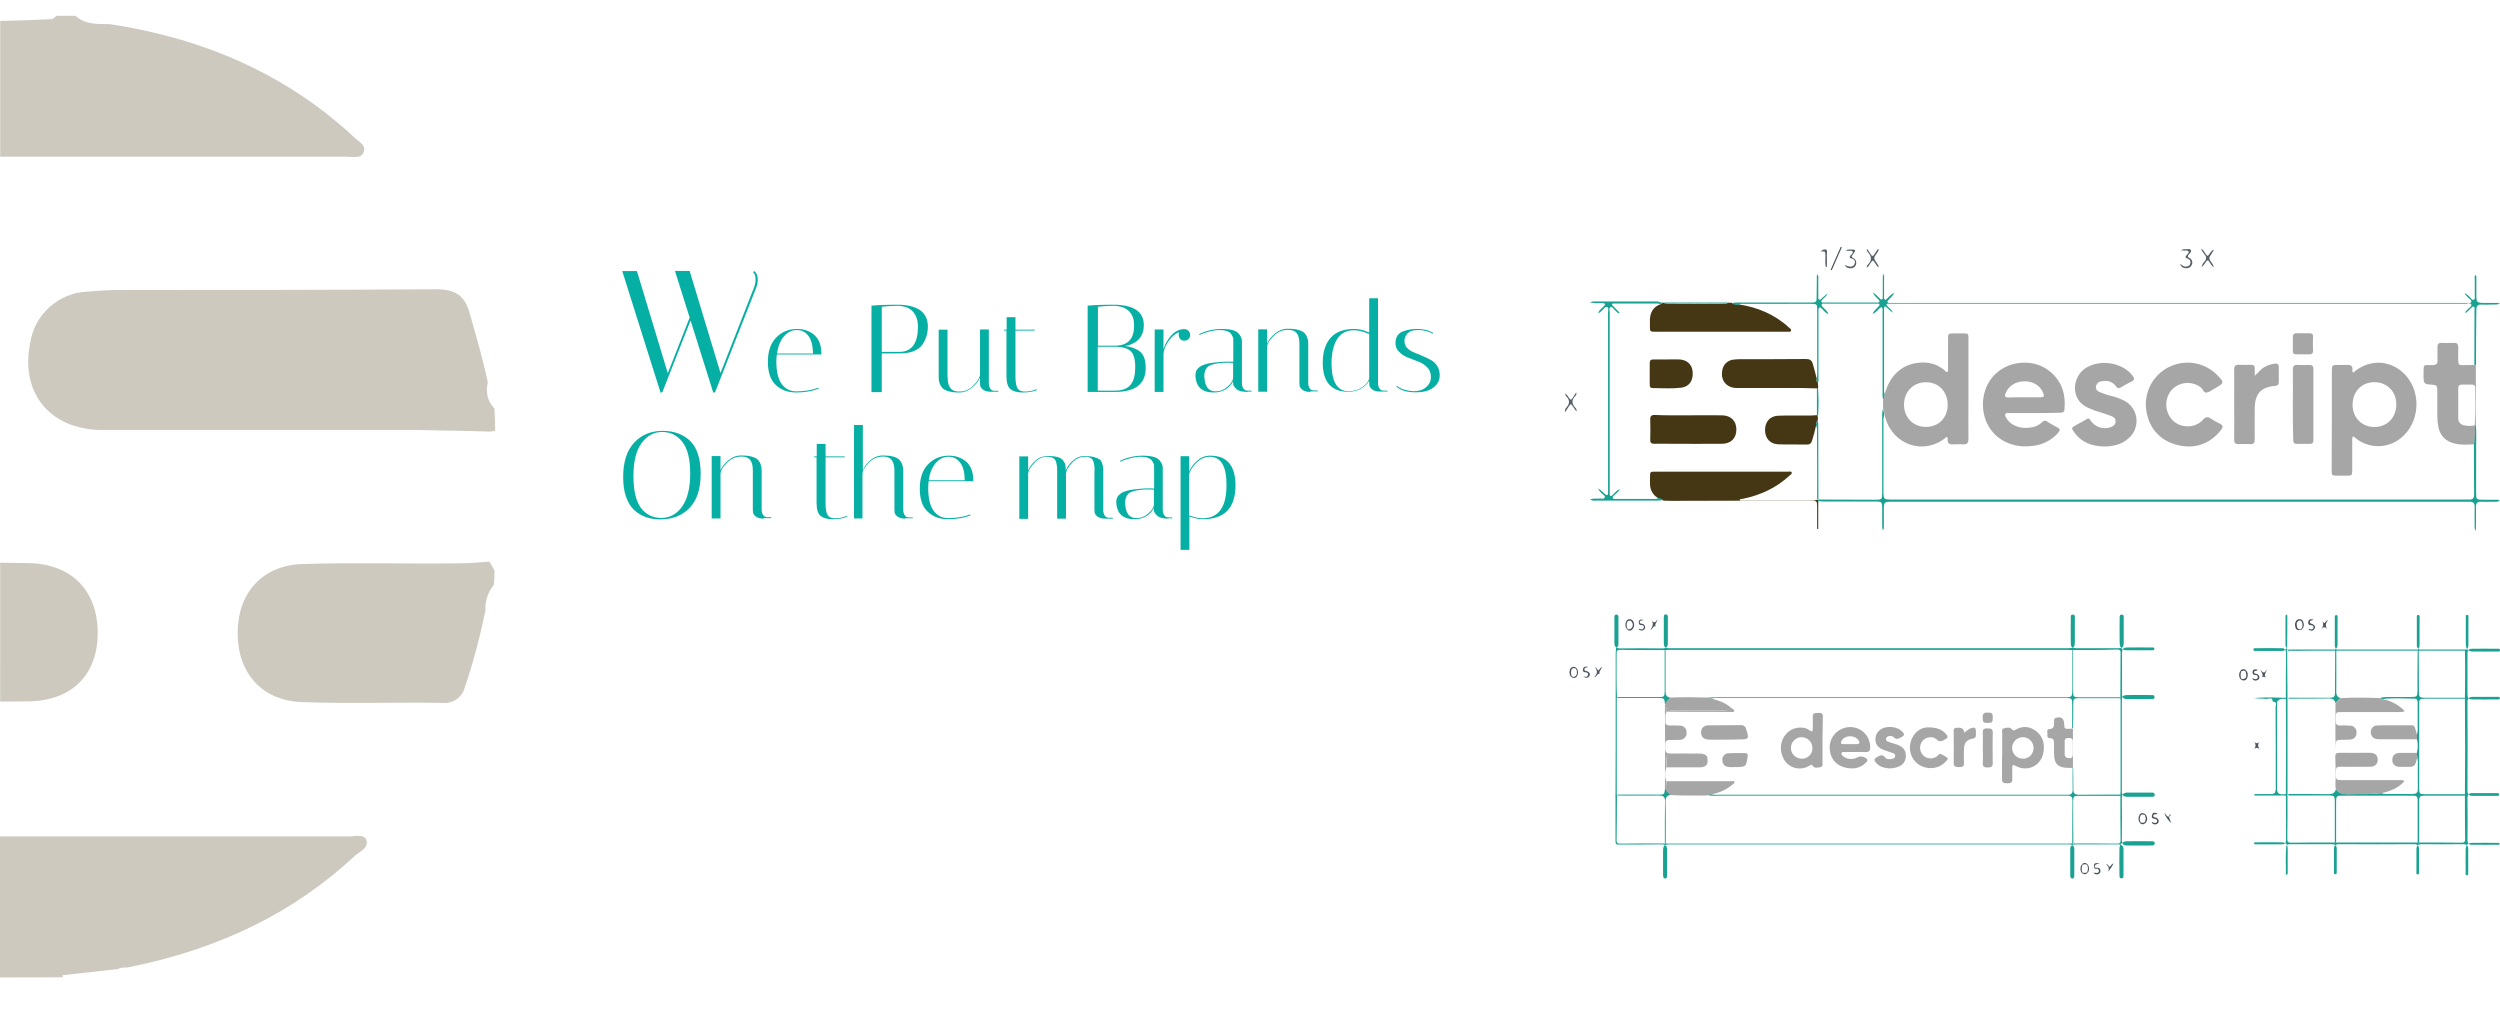 <?xml version="1.0" encoding="utf-8"?>
<!-- Generator: Adobe Illustrator 24.1.3, SVG Export Plug-In . SVG Version: 6.00 Build 0)  -->
<svg version="1.1" id="Layer_1" xmlns="http://www.w3.org/2000/svg" xmlns:xlink="http://www.w3.org/1999/xlink" x="0px" y="0px"
	 viewBox="0 0 1361.2 561.3" style="enable-background:new 0 0 1361.2 561.3;" xml:space="preserve">
<style type="text/css">
	.st0{fill:#5E465D;}
	.st1{fill:#706F6F;}
	.st2{fill:#1D1D1B;}
	.st3{fill:#FFFFFF;}
	.st4{fill:url(#Rectangle_24_1_);}
	.st5{fill:url(#Path_312_1_);}
	.st6{fill:url(#Rectangle_25_1_);}
	.st7{fill:url(#Path_313_1_);}
	.st8{fill:url(#Rectangle_26_1_);}
	.st9{fill:url(#Rectangle_27_1_);}
	.st10{fill:url(#Path_314_1_);}
	.st11{fill:url(#Rectangle_28_1_);}
	.st12{fill:url(#Rectangle_29_1_);}
	.st13{fill:url(#Path_315_1_);}
	.st14{fill:url(#Rectangle_30_1_);}
	.st15{fill:url(#Ellipse_9_1_);}
	.st16{fill:url(#Ellipse_10_1_);}
	.st17{fill:url(#Path_317_1_);}
	.st18{fill:url(#Path_318_1_);}
	.st19{fill:url(#Path_319_1_);}
	.st20{fill:#A1A1A1;}
	.st21{opacity:0.3;}
	.st22{fill:#2D2D2D;}
	.st23{fill:#A6A5A5;}
	.st24{fill:#1F1D1D;}
	.st25{opacity:0.23;}
	.st26{opacity:0.69;}
	.st27{fill:#FAC3C3;}
	.st28{opacity:0.37;}
	.st29{fill:#BFBFBF;}
	.st30{fill:#707070;}
	.st31{fill-rule:evenodd;clip-rule:evenodd;fill:#A1A1A1;}
	.st32{fill:#453614;}
	.st33{fill:#A6A6A6;}
	.st34{fill:#19A191;}
	.st35{fill:#565F6A;}
	.st36{fill:#4C545F;}
	.st37{fill:#2D313B;}
	.st38{fill:#48505B;}
	.st39{fill:#262B33;}
	.st40{fill:#3A404E;}
	.st41{enable-background:new    ;}
	.st42{fill:#06AFA3;}
	.st43{opacity:0.27;}
	.st44{fill:none;}
	.st45{fill:#02AFA3;}
</style>
<g>
	<g id="Group_27" transform="translate(282.599 -112.785)">
		<g id="Group_25" transform="translate(745 238.539)">
			<g id="Path_144" transform="translate(46.301 122.352)">
				<g id="Path_330">
					<path class="st32" d="M-83.9,24.6v15.3h-0.6V28.5c0-4,0-4-4.1-4c-25.1,0-50.1,0-75.2,0.1c-1.5,0-3-0.1-4.4-0.1
						c-0.7-0.6-1.6-1-2.5-1.2c-3-1.5-4.8-4.5-4.8-7.8c-0.1-1.3,0-2.5,0-3.8c0-3,0.1-3,3-3h72.2c0.6,0,1.7-0.3,1.9,0.4
						c0.4,0.8-0.6,1.3-1.2,1.8c-7.2,6.7-15.8,10.6-25.4,12.6c-0.6,0.1-1.3-0.1-1.7,0.6c0.3,0.3,0.8,0.4,1.2,0.3h38.4
						c0.8,0.1,1.7-0.1,2.5-0.4l0.7,0.2L-83.9,24.6z"/>
				</g>
			</g>
			<g id="Path_145" transform="translate(46.342 30.372)">
				<g id="Path_331">
					<path class="st32" d="M-168.7,8.7h0.9c0,0.1,0.1,0.2,0.1,0.3c2.4,0.3,4.7,0.4,7.1,0.3c9-0.1,17.9,0.3,26.9-0.2l0.5-0.4h2.1
						c1.1,1,2.5,0.9,3.8,0.9c10.4,1.6,19.8,5.5,27.5,12.7c0.5,0.5,1.4,0.8,1,1.7c-0.3,0.7-1.3,0.5-1.9,0.5h-72
						c-2.8,0-2.9-0.1-2.9-2.9v-3.8c0.2-3.9,1.8-6.7,5.5-8.2C-169.5,9.5-169,9.1-168.7,8.7z"/>
				</g>
			</g>
			<g id="Path_146" transform="translate(467.672 52.243)">
				<g id="Path_332">
					<path class="st33" d="M-147.2,20.8v32.9h-0.7c0.7-6.8,0.3-13.8,0.3-20.6c0.1-0.8-0.5-1.6-1.4-1.7h-5.8c-1.2,0-2,0.5-2,1.8v16.6
						c-0.1,1.9,1.4,3.6,3.3,3.8c1.9,0.4,3.8,0.4,5.6,0c0.4,3.4,0.4,6.9-0.1,10.3c-3.6,0.2-7.2,0.5-10.7-0.4c-4.8-1.1-7.8-4-8.9-8.8
						c-0.4-2.1-0.6-4.2-0.6-6.3V34c0-1.7-0.6-2.4-2.3-2.5c-5.2-0.3-5.2-0.4-5.2-5.6v-0.2c0-5.8-0.2-4.9,4.9-4.9c2,0,2.8-0.8,2.7-2.8
						c-0.1-2.3,0-4.6,0-6.9c-0.1-1.7,0.6-2.5,2.3-2.4c2.2,0.1,4.3,0.1,6.6,0c1.7-0.1,2.4,0.6,2.4,2.4c-0.1,2.6,0,5.2,0,7.8
						c0,1.3,0.6,1.9,1.9,1.9c2.3,0,4.6,0,6.9-0.1L-147.2,20.8z"/>
				</g>
			</g>
			<g id="Path_147" transform="translate(138.013 88.531)">
				<g id="Path_333">
					<path class="st34" d="M181.8,17.4h0.7c0.3,4.1,0.1,8.1,0.1,12.3v24.1c0,4,0,4,4.1,4h6.7c0.8-0.1,1.5,0.1,2.1,0.6
						c-1,0.5-2.1,0.6-3.2,0.5c-2.3,0-4.6,0.1-7,0c-1.9-0.1-2.9,0.7-2.8,2.8c0.1,3.4,0,6.9,0,10.3c0,0.7-0.1,1.5-0.1,2.7
						c-0.6-0.7-0.8-1.7-0.6-2.6c0-3.5-0.1-7,0-10.5c0-1.9-0.8-2.7-2.7-2.7h-314.2c-4.8,0-4.8,0-4.8,4.9v8.5c0,0.6,0.3,1.4-0.6,2.1
						c-0.3-1.3-0.4-2.7-0.3-4.1v-8.5c0-2.5-0.5-3-3-3h-27.7c-1.4,0-2.8-0.1-4.2-0.2v-0.7l0.2-0.2c10.3,0,20.7,0.1,31,0.1
						c3.5,0,3.7-0.2,3.7-3.7V12.4c-0.1-1.3,0-2.5,0.3-3.8c0.5,0.9,0.8,1.9,0.8,3c-0.3,1.1-0.5,2.2-0.4,3.3v37.8c0,5,0,5,4.9,5h314
						c1.8,0.1,2.7-0.7,2.7-2.6c-0.1-9-0.1-18.2-0.1-27.2C182,24.5,182.1,20.9,181.8,17.4L181.8,17.4z"/>
				</g>
			</g>
			<g id="Path_148" transform="translate(90.931 14.678)">
				<g id="Path_334">
					<path class="st34" d="M229.6,58.3l-0.9-0.1c0-10.1,0.1-20.1,0.1-30.2c0-0.6,0.2-1.3-0.5-1.5s-0.9,0.5-1.4,0.8
						c-1,0.8-1.8,2.1-3.2,2.8c0.2-1.2,1-1.6,1.5-2.2c0.6-0.8,2.3-1.5,1.8-2.6c-0.4-0.9-1.9-0.4-3-0.4H-90.2c-0.4,0-0.9-0.1-1.1,0.4
						s0.3,0.7,0.6,1.1c0.9,1.1,2.3,1.9,2.8,3.5c-1.2-0.9-2.3-1.9-3.4-3c-0.8-0.8-1.4-0.6-1.4,0.6v43.9c-0.1,1,0,2,0.4,2.9
						c0,1-0.4,2.1-0.9,3c-0.3-1.2-0.4-2.5-0.3-3.8V28c-0.1-1.3-0.6-1.5-1.6-0.6c-1.1,1-1.9,2.3-3.8,3.1c0.6-1.9,2.2-2.8,3.1-4
						c0.3-0.4,0.8-0.6,0.6-1.2c-0.2-0.5-0.7-0.4-1.1-0.4h-28.7c-0.6,0-1.4-0.3-1.7,0.6c-0.2,0.6,0.5,0.9,0.8,1.4
						c0.9,1.1,2.3,1.8,2.9,3.7c-1.8-0.7-2.5-2-3.6-3c-0.4-0.3-0.6-0.8-1.2-0.6s-0.5,0.8-0.6,1.3v36.6c0.1,1.3,0,2.5-0.3,3.8
						c-0.7-0.8-1-1.8-0.9-2.9c0.4-0.9,0.5-1.9,0.5-2.9V28.2c0-3-0.2-3.2-3.3-3.2H-169c-1-0.1-2,0-2.9,0.5c-1.4,0-2.7,0.1-3.8-0.9
						c1.3-0.3,2.6-0.4,4-0.3h39c3.1,0,3.3-0.2,3.3-3.3c0-3.8,0.1-7.6,0.1-11.4c0.1-0.2,0.1-0.4,0.3-0.6c0.5,0.6,0.6,1.4,0.5,2.1v10
						c0,0.6-0.2,1.3,0.5,1.6s1-0.4,1.4-0.7c1-0.9,2-1.8,3.1-2.7c-0.4,1.5-1.8,2.3-2.7,3.3c-0.3,0.4-0.8,0.6-0.6,1.2s0.8,0.5,1.3,0.5
						h29c0.5,0,1.1,0.1,1.3-0.5s-0.4-0.8-0.6-1.2c-0.9-1.1-2.2-1.8-3-3.8c1.4,0.9,2.6,2,3.7,3.2c0.4,0.3,0.6,0.8,1.2,0.6
						c0.6-0.3,0.5-0.8,0.5-1.3v-9.7c0-0.8,0.1-1.7,0.1-3c0.6,0.7,0.8,1.7,0.6,2.6v10.2c0,0.5-0.1,1.1,0.5,1.3s0.8-0.3,1.2-0.6
						c1.1-1.3,2.4-2.3,3.8-3.2c-0.6,1.9-2,2.7-3,3.9c-0.3,0.4-0.8,0.6-0.6,1.3c0.2,0.5,0.7,0.4,1.1,0.4h313.6c1.1,0,2.7,0.6,3.1-0.5
						s-1.2-1.7-1.8-2.5c-0.5-0.6-1.1-1.2-2-2.2c1.6,0.3,2,1.2,2.7,1.7c0.8,0.6,1.5,2.2,2.4,1.8c1.1-0.5,0.5-2,0.6-3
						c0.1-2.9,0-5.6,0-8.5c0-0.6-0.3-1.4,0.5-2c0.6,0.7,0.4,1.7,0.4,2.4v7.8c0,5,0,5,5.1,5h5.5c0.8-0.1,1.6,0.1,2.3,0.5
						c-2,0.6-3.9,0.3-5.6,0.4c-1.5,0.1-3.1,0.1-4.6,0c-2-0.1-2.7,0.8-2.7,2.8C229.7,37.8,229.6,48.1,229.6,58.3z"/>
				</g>
			</g>
			<g id="Path_149" transform="translate(13.847 29.797)">
				<g id="Path_335">
					<path class="st34" d="M-136.2,9.2c-0.3,0.4-0.8,0.7-1.3,0.9c-0.4-0.2-0.8-0.3-1.2-0.4h-23.9c-0.4,0-0.9-0.1-1.1,0.4
						s0.3,0.7,0.6,1c1.1,1.2,2.3,2.3,3.4,3.5l-0.6,0.5c-0.6-0.6-1.3-1.3-1.9-1.8c-0.7-0.6-1.3-2-2.2-1.7c-1.1,0.5-0.6,1.8-0.6,2.9
						v98.9c0,0.4,0,0.9,0.5,1.1s0.7-0.3,1.1-0.6c1.1-0.9,1.9-2.3,3.9-3.2c-0.8,1.7-1.9,2.3-2.8,3.2c-0.5,0.6-1.4,0.9-1,1.7
						c0.3,0.7,1.2,0.5,1.9,0.5h20.5c0.9,0.1,1.9-0.1,2.7-0.6c0.9,0.2,1.7,0.7,2.5,1.2c-1,0.1-2.1,0.3-3.1,0.3h-34
						c-1,0.2-1.9,0-2.8-0.6c1.8-0.8,3.5-0.3,5.2-0.5c0.9-0.1,2.3,0.5,2.7-0.6c0.4-0.9-0.9-1.4-1.5-2.1c-0.9-0.8-1.7-1.7-2.1-2.9
						c1.3,0.9,2.5,2,3.7,3.1c0.4,0.3,0.6,0.8,1.2,0.6c0.6-0.3,0.5-0.8,0.5-1.3V14.6c0-1.1,0.6-2.7-0.6-3s-1.7,1.2-2.6,1.8
						c-0.6,0.5-1,1.3-2.2,1.5c0.6-1.7,2-2.5,3-3.6c0.3-0.4,0.8-0.6,0.7-1.2c-0.2-0.7-0.9-0.5-1.5-0.6c-2.2,0.1-4.3,0-6.5-0.3
						c0.6-0.5,1.4-0.7,2.1-0.6h34.8C-137.9,9-137,9.2-136.2,9.2z"/>
				</g>
			</g>
			<g id="Path_150" transform="translate(335.014 1.177)">
				<g id="Path_336">
					<path class="st35" d="M-175.6,16.7c1.3,0.9,2.2,1.8,3.5,1.5c1.1,0,2-0.8,2.1-1.9c0.3-1.1-0.4-2.1-1.4-2.4c0,0,0,0,0,0l0,0
						c-1.4-0.4-1.6-0.9-0.6-2c0.5-0.6,1.4-1.2,1-1.9c-0.4-0.8-1.5-0.4-2.3-0.5c-0.6-0.1-1.2-0.1-1.8-0.1c0.7-0.5,1.6-0.8,2.4-0.6
						c1,0,2.5-0.5,3,0.5c0.5,0.8-0.7,1.7-1.3,2.5c-0.8,1-0.2,1.4,0.6,1.8c1.3,0.7,1.8,2.2,1.2,3.5c-0.4,1.3-1.7,2.2-3.1,2
						C-173.9,19.2-175.2,18.2-175.6,16.7z"/>
				</g>
			</g>
			<g id="Path_151" transform="translate(152.506 1.408)">
				<g id="Path_337">
					<path class="st35" d="M-175.6,17c0.9,0.6,1.9,1,3,1c1.2,0.1,2.2-0.8,2.4-1.9c0.3-1-0.3-2.1-1.3-2.4c-0.1,0-0.1,0-0.2,0l0,0
						c-1.3-0.4-1.8-0.8-0.7-1.9c0.5-0.6,1.4-1.2,1-1.9c-0.4-0.9-1.5-0.4-2.3-0.5c-0.5,0-1-0.1-1.5-0.4c1.5-0.4,3.1-0.4,4.7-0.2
						c0.6,0.2,0.6,0.6,0.2,1.2s-0.7,1-1.1,1.6c-0.6,0.7-0.8,1.2,0.3,1.7c1.3,0.6,1.9,2,1.6,3.3c-0.2,1.2-1.2,2.2-2.5,2.3
						C-173.6,19-175,18.7-175.6,17z"/>
				</g>
			</g>
			<g id="Path_152" transform="translate(346.37 1.292)">
				<g id="Path_338">
					<path class="st35" d="M-168.5,8.9c-0.6,1-1.2,1.9-1.8,3c-0.9,0.9-0.9,2.4,0,3.3c0,0,0,0,0,0l0,0c0.8,1,1.4,2.1,1.8,3.2
						c-1.4-0.6-1.8-1.9-2.6-3c-0.6-0.9-1-0.9-1.7,0c-0.7,1.1-1.5,2.2-2.4,3.1c0.1-1.2,0.7-2.4,1.6-3.2c1-1,1.1-2.6,0.1-3.6
						c0,0-0.1-0.1-0.1-0.1c-0.7-1-1.4-2-2-3c1.4,0.3,1.6,1.1,2,1.8c1.6,2.4,1.6,2.4,3.1,0.1C-169.9,9.9-169.6,9.1-168.5,8.9z"/>
				</g>
			</g>
			<g id="Path_153" transform="translate(164.23 1.199)">
				<g id="Path_339">
					<path class="st35" d="M-175.1,8.7c0.6,1,1.4,2,2,3s1,0.9,1.7,0c0.6-1,1.4-2,2-3l0.6,0.4c-0.6,1-1.2,2.1-1.9,3
						c-0.8,0.8-0.8,2.2,0,3c0.8,1.1,1.5,2.2,1.9,3.5c-1.1-0.4-1.5-1.4-2-2.2c-1.3-1.9-1.3-1.9-2.6-0.1c-0.5,1-1.2,1.9-2,2.6
						c-0.1-0.8,0.2-1.6,0.8-2c2-2.2,1.9-4.2-0.1-6.4c-0.3-0.4-0.6-0.9-0.8-1.4L-175.1,8.7z"/>
				</g>
			</g>
			<g id="Path_154" transform="translate(0 79.207)">
				<g id="Path_340">
					<path class="st35" d="M-175.6,9.3c1.4,0.6,1.8,1.8,2.6,2.8c0.6,0.7,0.9,0.7,1.4,0c0.6-1,1.4-2,2.2-3.4c0.3,0.8,0.1,1.6-0.6,2.1
						c-2,2.1-1.8,4.1,0.1,6.2c0.6,0.5,0.9,1.4,0.6,2.1c-0.7-1.1-1.5-2.1-2.2-3.2c-0.6-0.9-1-1-1.6,0c-0.6,1.1-1.5,2.2-2.4,3.6
						c-0.2-0.9,0.1-1.9,0.8-2.6c1.7-1.9,2-3.9,0.1-5.8C-175,10.5-175.4,9.9-175.6,9.3z"/>
				</g>
			</g>
			<g id="Path_155" transform="translate(139.397 1.396)">
				<g id="Path_341">
					<path class="st35" d="M-172.9,18.2c-0.5-2-0.1-4.1-0.2-6.2c-0.1-2.3,0-2.3-2.5-2.3c0.7-0.8,1.7-1.2,2.8-1
						c0.9,0.4,0.5,1.5,0.5,2.3c0.1,2.4,0,4.8,0,7.2L-172.9,18.2z"/>
				</g>
			</g>
			<g id="Path_156" transform="translate(54.282 30.372)">
				<g id="Path_342">
					<path class="st34" d="M-141.6,8.9c-9,0.5-17.9,0.1-26.9,0.2c-2.4,0.2-4.8,0.1-7.1-0.3c0.1-0.1,0.1-0.2,0.2-0.2h33.5L-141.6,8.9
						z"/>
				</g>
			</g>
			<g id="Path_157" transform="translate(144.751)">
				<g id="Path_343">
					<path class="st36" d="M-175.6,21.1l5.5-12.5l0.6,0.3l-5.5,12.5L-175.6,21.1z"/>
				</g>
			</g>
			<g id="Path_158" transform="translate(87.885 30.28)">
				<g id="Path_344">
					<path class="st34" d="M-175.2,9l-0.4-0.3l0.8-0.1L-175.2,9z"/>
				</g>
			</g>
			<g id="Path_159" transform="translate(54.189 30.28)">
				<g id="Path_345">
					<path class="st34" d="M-175.3,8.7c0,0.1-0.1,0.2-0.2,0.2c0-0.1-0.1-0.2-0.1-0.3C-175.5,8.7-175.4,8.8-175.3,8.7z"/>
				</g>
			</g>
			<g id="Path_160" transform="translate(136.798 94.254)">
				<g id="Path_346">
					<path class="st34" d="M-175,51.8c0-12.3,0-24.6-0.1-36.9c0.1-1.1,0-2.3-0.5-3.3c-0.1-1,0.3-2.1,0.9-2.9c0.3,1.3,0.4,2.6,0.3,4
						c0,13,0.1,26.1,0.1,39.1l-0.2,0.2L-175,51.8z"/>
				</g>
			</g>
			<g id="Path_162" transform="translate(173.277 47.081)">
				<g id="Path_347">
					<path class="st33" d="M-175.6,49.9v-5.1c0.5-0.9,0.8-1.9,0.9-3c2.7-10,9.2-16.2,18.4-17.1c5.4-0.6,10.2,0.6,14.3,4.2
						c0.4,0.4,0.7,1.1,1.4,0.7c0.6-0.3,0.4-1,0.4-1.6V11.8c0-3,0.1-3.1,3-3.1h5.1c3,0,3,0.1,3,3.1v31.8c0,7.6-0.1,15,0,22.6
						c0,2-0.6,3-2.8,2.9c-1.9-0.1-3.8-0.1-5.7,0s-3-0.6-2.8-2.6c0-0.5,0.1-1.1-0.4-1.3c-0.5-0.3-0.7,0.3-1,0.5
						c-11.6,9.2-28,3.9-32.4-10.6c-0.2-0.6-0.4-1.4-0.6-2C-174.8,52-175.1,50.9-175.6,49.9z M-140.4,47.5c0-7.1-5-12.3-11.9-12.2
						c-6.9,0-11.8,5.1-11.9,12.1c0,7.1,5,12.2,12,12.2C-145.3,59.6-140.4,54.6-140.4,47.5z"/>
				</g>
			</g>
			<g id="Path_163" transform="translate(85.55 61.021)">
				<g id="Path_348">
					<path class="st32" d="M-123.3,22l0.1,1.7c-0.1,0.1,0,0.3,0,0.4v0.5l-0.6,0.1c-2.8-0.1-5.4-0.1-8.2-0.2h-35.3
						c-5.9,0-9.2-4.2-8.1-9.7c0.5-3.2,3.1-5.6,6.4-5.8c1.1-0.1,2.2-0.2,3.4-0.2c11.9,0,23.8,0,35.7-0.1c2.1,0,3.2,0.6,3.8,2.7
						c0.7,2.6,1.5,5.2,2,7.8C-124.4,20.1-124.1,21.3-123.3,22z"/>
				</g>
			</g>
			<g id="Path_164" transform="translate(46.426 91.578)">
				<g id="Path_349">
					<path class="st32" d="M-154.6,8.8c6.1,0,12.1-0.1,18.2,0c4.9,0.1,7.8,3.1,7.8,7.8s-3,7.7-7.9,7.7c-9.3,0.1-18.6,0-27.9,0
						c-3,0-5.9-0.1-8.9,0c-1.6,0-2.3-0.6-2.2-2.2c0.1-3.7,0.1-7.3,0-11c-0.1-1.8,0.6-2.5,2.4-2.5C-167,8.9-160.8,8.8-154.6,8.8
						L-154.6,8.8z"/>
				</g>
			</g>
			<g id="Path_165" transform="translate(109.025 91.578)">
				<g id="Path_350">
					<path class="st32" d="M-146.8,9.7c0,0.6,0,1.1-0.1,1.7c-0.7,0.8-1,1.8-0.9,2.9c-0.6,2.9-1.4,5.8-2.3,8.6
						c-0.3,1.1-1.3,1.9-2.5,1.8c-5.2-0.1-10.4,0.1-15.6-0.1c-4.6-0.1-7.4-3.2-7.4-7.8s2.8-7.7,7.4-7.8c5.8-0.2,11.6,0,17.5-0.1
						c1.1,0,2.2-0.1,3.3-0.2L-146.8,9.7z"/>
				</g>
			</g>
			<g id="Path_166" transform="translate(46.342 61.257)">
				<g id="Path_351">
					<path class="st32" d="M-166.2,8.7c2.2,0,4.5-0.1,6.7,0c4.2,0.2,7,2.9,7.2,7c0.3,4.7-2,7.9-6.4,8.4c-5.1,0.6-10.2,0.2-15.4,0.2
						c-1.2,0-1.6-0.6-1.6-1.8V10.7c0-1.5,0.6-2,2-2L-166.2,8.7z"/>
				</g>
			</g>
			<g id="Path_167" transform="translate(137.274 76.899)">
				<g id="Path_352">
					<path class="st34" d="M-175,24.3l-0.6-1V8.7l0.6-0.1C-174.6,13.9-174.6,19.1-175,24.3z"/>
				</g>
			</g>
			<g id="Path_168" transform="translate(417.637 63.141)">
				<g id="Path_353">
					<path class="st33" d="M-175.6,40V13.6c0-3.8,0-3.8,3.9-3.8c1.4,0,2.9,0.1,4.2,0c2.1-0.2,3.4,0.5,3.1,2.9
						c-0.1,0.4-0.1,0.9,0.4,1.1s0.7-0.3,1-0.6c8.6-6.8,19.8-6,27.3,1.9c9.1,9.7,8,26.3-2.3,34.5c-7.3,6-17.8,5.9-25-0.2
						c-0.3-0.3-0.6-0.7-1-0.6c-0.6,0.3-0.5,1-0.5,1.5v16.9c0,2.7-0.2,2.9-2.9,2.9h-5.3c-2.9,0-3-0.2-3-3L-175.6,40L-175.6,40z
						 M-140.5,31.3c0-7-5-12.1-11.9-12.1c-7,0-11.9,5.1-11.9,12.3c0,7,5,12.1,11.9,12.1S-140.5,38.5-140.5,31.3z"/>
				</g>
			</g>
			<g id="Path_169" transform="translate(227.77 62.959)">
				<g id="Path_354">
					<path class="st33" d="M-147.7,36.2h-13.5c-0.8,0-1.8-0.4-2.3,0.6c-0.4,0.8,0.3,1.6,0.7,2.3c2.3,4,7.9,6,13.5,4.9
						c2.2-0.3,4.2-1.3,5.8-2.8c0.6-0.9,1.9-1.1,2.7-0.5c0,0,0.1,0.1,0.1,0.1l0.1,0.1c1.8,1.1,3.6,2.2,5.4,3.1
						c1.7,0.8,1.5,1.7,0.5,2.9c-3.6,4.1-8.7,6.7-14.1,7.2c-12.6,1.6-23.2-5.1-26.1-16.3c-2.5-9.6,0.9-19.8,8.6-25
						c7.8-5.4,18.6-5.4,26-0.1c7.3,5.4,9.8,12.7,9,21.5c-0.1,1.5-0.9,1.8-2.3,1.8C-138.2,36.1-142.9,36.2-147.7,36.2L-147.7,36.2z
						 M-153.4,27.6h8.9c2.1,0,2.3-0.5,1.6-2.4c-1.7-4-5.4-6.3-10.1-6.3c-4.9,0-8.8,2.5-10.4,6.6c-0.6,1.6-0.2,2.2,1.5,2.2
						C-159.1,27.6-156.2,27.6-153.4,27.6L-153.4,27.6z"/>
				</g>
			</g>
			<g id="Path_170" transform="translate(316.413 63.054)">
				<g id="Path_355">
					<path class="st33" d="M-151.4,54.3c-12.2,0-20.9-6.6-23.4-16.8c-3.4-12.1,3.6-24.6,15.7-28c8.1-2.3,16.8,0.1,22.6,6.2
						c3.6,3.8,3.5,4-0.9,6.6c-0.4,0.2-0.7,0.5-1.1,0.6c-1.3,0.7-2.5,1.8-3.9,2c-1.8,0.4-2.1-1.8-3.2-2.7c-4.9-3.8-11.9-3.2-16.1,1.4
						c-4.1,5-3.7,12.3,1,16.8c4.5,4.1,12.1,3.9,16.1-0.6c1.6-1.8,2.7-1.8,4.5-0.6c1.5,1,3.1,1.9,4.8,2.7c1.8,0.9,1.8,1.9,0.6,3.4
						C-139.3,51.3-145.5,54.1-151.4,54.3z"/>
				</g>
			</g>
			<g id="Path_171" transform="translate(276.28 63.046)">
				<g id="Path_356">
					<path class="st33" d="M-158.5,54.3c-6.1-0.2-12.1-2-16.2-8c-1.4-2-1.4-2.2,0.9-3.5c2-1.1,4.1-2.2,6.1-3.4
						c0.9-0.6,1.5-0.4,2,0.6c2.3,3.6,6.7,5.2,10.7,3.9c1.5-0.5,2.8-1.2,3-2.9c0.3-1.8-1-2.8-2.4-3.3c-1.8-0.7-3.7-1.3-5.6-1.9
						c-2.5-0.7-4.9-1.6-7.3-2.7c-9.4-4.5-8-15.9-2.2-20.6c7.6-6.1,21-4.4,26.8,3.3c1.1,1.5,1.1,2.4-0.7,3.2c-1.9,0.9-3.9,2-5.7,3.1
						c-0.7,0.6-1.7,0.6-2.3-0.1c0,0,0-0.1-0.1-0.1c-0.1-0.1-0.2-0.3-0.3-0.4c-2-2.7-4.8-3.3-7.9-2.7c-1.5,0.2-2.7,1.3-3,2.9
						c-0.2,1.7,1,2.6,2.3,3.1c2.3,0.9,4.6,1.7,7,2.2c2.3,0.6,4.5,1.5,6.6,2.6c6,3.5,8,11.1,4.5,17.1c-0.8,1.5-2,2.7-3.3,3.7
						C-149.1,53.3-153.3,54.3-158.5,54.3z"/>
				</g>
			</g>
			<g id="Path_172" transform="translate(364.463 63.562)">
				<g id="Path_357">
					<path class="st33" d="M-164.4,15.3c1.7-1.5,2.9-3.1,4.5-4.3c1.9-1.2,4-2,6.3-2.3c1.5-0.2,2.3,0.2,2.3,1.8v8.2
						c0,1.4-0.6,1.9-1.9,2.1c-7.8,0.6-11.1,4.2-11.2,12.2c0,5.6-0.1,11.3,0,16.9c0,1.8-0.6,2.8-2.5,2.6c-2-0.1-4.1-0.1-6.1,0
						c-2,0.1-2.6-0.7-2.6-2.6c0.1-7.1,0-14.2,0-21.3c0-5.5,0.1-11.1,0-16.7c0-1.9,0.6-2.7,2.6-2.6c2.2,0.1,4.3,0.1,6.6,0
						c1.4,0,2.1,0.6,2,2L-164.4,15.3z"/>
				</g>
			</g>
			<g id="Path_173" transform="translate(396.405 64.244)">
				<g id="Path_358">
					<path class="st33" d="M-175.6,30.3c0-6.4,0.1-12.6,0-19c0-1.9,0.6-2.7,2.6-2.6c2.1,0.1,4.2,0.1,6.4,0c1.5,0,2.2,0.5,2.2,2v39
						c0,1.5-0.6,2-2,2c-2.2,0-4.5-0.1-6.7,0c-1.8,0.1-2.3-0.7-2.3-2.4C-175.6,43.1-175.6,36.6-175.6,30.3z"/>
				</g>
			</g>
			<g id="Path_174" transform="translate(396.396 46.981)">
				<g id="Path_359">
					<path class="st33" d="M-175.6,14.5c0-1.1,0.1-2.2,0-3.4c-0.1-1.7,0.6-2.5,2.3-2.4c2.2,0.1,4.5,0,6.7,0c1.4,0,2.1,0.5,2,1.9
						c-0.1,2.5-0.1,5.1,0,7.6c0.2,1-0.5,1.9-1.5,2c-0.2,0-0.4,0-0.6,0h-6.9c-1.6,0-2.1-0.6-2-2.2C-175.6,16.9-175.6,15.7-175.6,14.5
						z"/>
				</g>
			</g>
			<g id="Path_175" transform="translate(137.758 76.16)">
				<g id="Path_360">
					<path class="st37" d="M-175.5,9c-0.1-0.1-0.1-0.3,0-0.4V9z"/>
				</g>
			</g>
		</g>
		<g id="Group_26" transform="translate(747.588 438.726)">
			<g id="Path_199" transform="translate(24.419)">
				<g id="Path_361">
					<path class="st34" d="M-174.9,52V29.5l0.2-2.6c1.2-0.4,1.3-1.5,1.3-2.4V10.6c0-0.8,0.1-1.9-1.1-1.9s-1.1,1.1-1.1,1.9v13.5
						c0,1.9,0.8,3,3,3c7.8-0.1,15.5-0.1,23.3,0c1.8,0,2.7-0.8,2.8-2.7V10.4c0-0.7,0-1.8-1-1.8c-1.2-0.1-1.2,0.9-1.2,1.8v13.9
						c0,1.8,0.8,2.8,2.8,2.7H70.3c4.7,0,4.8,0,4.8-4.8V10.8c0-0.8,0.3-2.1-1.1-2.1s-1.1,1.3-1.1,2.1c0,4.3-0.1,8.8,0,13.1
						c0,2.7,0.6,3.1,3.3,3.1h22.2c2.9,0,3.3-0.5,3.3-3.3V10.8c0-0.8,0.3-2.1-1.1-2.1c-1.3,0-1.1,1.3-1.1,2.1c0,4.4-0.1,8.9,0,13.3
						c0,2.6,1.4,4,3.9,4c4.5,0.1,9,0,13.5,0c0.6,0,1.5,0.1,1.5-0.7c0-1-0.9-0.8-1.6-0.8c-4.3,0-8.6-0.1-12.9,0
						c-2.6,0-3.1,0.7-3.1,3.3v21.5c0,2.6,0.6,3.3,3.2,3.3c4.2,0.1,8.5,0,12.6,0c0.8,0,1.9,0.1,1.9-1.1s-1.1-1.1-1.9-1.1
						c-4.3,0-8.6-0.1-12.9,0c-2.3,0-3,0.7-3,3.1v49.2c0,2,0.7,3,2.8,3.1h13.3c0.7,0,1.8,0,1.8-1.1c0-1.2-1-1.2-1.8-1.2h-13.1
						c-1.9,0-3,0.9-3,3c0.1,7.6,0.1,15.2,0,22.8c0,1.9,0.7,3,2.7,3c4.5,0.1,9,0,13.5,0c0.7,0,1.7-0.1,1.7-1.2s-1-1.1-1.8-1.1
						c-4.5,0-9-0.1-13.5,0c-2.1,0-3.9,1.7-3.9,3.9v0.1c-0.1,4.8-0.1,9.6,0,14.4c0,0.7,0,1.8,1.1,1.8s1.1-0.9,1.1-1.7v-14.1
						c0-1.8-0.9-2.7-2.8-2.7H75.4c-1.8,0-2.8,0.8-2.8,2.7v14.1c0,0.7,0,1.7,1.1,1.8c1.1,0,1.1-0.9,1.1-1.7v-14.1
						c0.2-1.4-0.8-2.6-2.2-2.8c-0.2,0-0.4,0-0.6,0h-216.9c-3.7,0-4.2,0.4-4.2,4.1v11.8c0,0.6,0,1.1,0.1,1.7c0,0.6,0.5,1,1,1h0.1
						c0.5,0,0.9-0.4,0.9-0.9c0.1-0.8,0.1-1.7,0.1-2.5v-12.3c0-1.8-0.8-2.9-2.9-2.9c-7.8,0.1-15.6,0.1-23.4,0.1
						c-1.9,0.3-1.8-1.2-1.8-2.4v-23.7l-0.1-0.7c0.1-0.3,0.1-0.6,0.1-0.8C-174.9,88.2-174.9,70.1-174.9,52z M74.2,28h-0.5
						c-0.9,0-1.8-0.1-2.8-0.1h-216.2c-0.8,0-1.7,0.1-2.5,0.1h-0.5c-8.1,0-16.2,0-24.3-0.1c-1.1,0-1.8,0.3-1.8,1.5
						c0.1,8-0.2,16.2,0.2,24.2V54c-0.1,0.1-0.1,0.2-0.1,0.4v52.2c0,0.1,0,0.2,0.1,0.2v0.5c0,8.1-0.1,16.3-0.2,24.5
						c0,1.2,0.5,1.6,1.7,1.6c8.1-0.1,16.2-0.1,24.3-0.1h0.6c0.9,0,1.8,0.1,2.8,0.1H70.6c1,0,1.9-0.1,3-0.1h0.6c8,0,16,0,24,0.1
						c1.2,0,1.8-0.3,1.8-1.7c-0.1-8.1-0.1-16.2-0.1-24.5v-0.5c0-0.6,0.1-1.1,0.1-1.7V55.8c0-0.6-0.1-1.3-0.1-1.8v-0.5
						c0-8,0.1-16.2,0.1-24.2c0-1.2-0.6-1.6-1.7-1.6C90.4,28,82.2,28,74.2,28L74.2,28z"/>
				</g>
			</g>
			<g id="Path_200" transform="translate(372.913 0.191)">
				<g id="Path_362">
					<path class="st34" d="M-60.1,27.5c0.7-0.7,1.1-1.7,1-2.7V10.4c0-0.6,0.3-1.7-0.7-1.7s-0.7,1-0.7,1.7c0,4.7-0.1,9.4,0,14.1
						c0,2.9,1.2,4.1,4,4.1c4.3,0.1,8.6,0,12.9,0c0.6,0,1.7,0.3,1.7-0.7c0-1.1-1.1-0.8-1.8-0.8c-4.3,0-8.6-0.1-12.9,0
						c-2.5,0-3,0.6-3,3v21.5c0,2.5,0.5,3,2.9,3.1c4.3,0.1,8.8,0,13.1,0c0.6,0,1.5,0.2,1.6-0.6c0.1-1.1-0.9-0.8-1.6-0.8h-13.1
						c-1.9,0-3,0.7-2.9,2.9c0.1,16.1,0.1,32.1,0,48.2c0,2,0.9,2.8,2.8,2.8H-44c0.6,0,1.7,0.2,1.6-0.8c0-0.8-0.9-0.7-1.5-0.7H-57
						c-1.8,0-2.6,0.8-2.6,2.8c0.1,7.6,0.1,15.2,0,22.8c0,1.4,0.4,2.4,1.9,2.5c5.1,0.1,10.2,0,15.2,0c0.2,0,0.3-0.3,0.5-0.4
						c-0.3-0.8-0.9-0.6-1.5-0.6c-4.3,0-8.8-0.1-13.1,0c-3,0-3.9,1-4,4c-0.1,4,0,8,0,12c0,0.6-0.3,1.7,0.8,1.6c0.8,0,0.6-0.9,0.6-1.6
						v-12.5c0-1.8-0.7-2.8-2.8-2.8c-7.6,0.1-15,0.1-22.6,0c-1.9,0-2.7,0.8-2.8,2.7v12.3c0,0.6-0.2,1.5,0.7,1.5
						c0.8,0,0.7-0.9,0.7-1.5v-12.3c0-1.8-0.7-2.7-2.7-2.7c-13.6,0.1-27.1,0.1-40.8,0c-1.9,0-2.8,0.8-2.8,2.6v12.5
						c0,0.6-0.1,1.3,0.7,1.3c0.9,0,0.8-0.8,0.8-1.4v-12.5c0-1.8-0.9-2.5-2.7-2.5h-22.6c-1.1,0-2.1,0.2-2.2,1.4
						c-0.5,5.1-0.1,10.2-0.2,15.3c1.2-0.2,1-0.8,1-1.4v-12.5c0-2.9-0.9-3.8-3.8-3.8c-4.4-0.1-8.9,0-13.3,0c-0.5,0-1-0.2-1.3,0.5
						c0.2,0.7,0.7,0.6,1.2,0.6h13.3c2.7,0,3-0.5,3-3c0-7.8,0-15.8-0.1-23.6V106c0-9.3,0.1-18.7,0.1-28.1c0-7.9-0.1-15.9-0.1-23.8
						v-0.6c0-8.1,0-16.2,0.1-24.3c0.1-1.1-0.6-2.2-1.8-2.4h-0.6c-4.7-0.1-9.4,0-14.1,0c-0.6,0-1.3,0-1.3,0.8c0,0.7,0.7,0.7,1.3,0.7
						h14.1c1.6,0.1,2.9-1.1,3-2.7v-0.2c0.1-5.4,0.1-11,0.1-16.4c0-0.2-0.2-0.3-0.4-0.5c-0.7,0.2-0.6,0.7-0.6,1.2v14.8
						c-0.1,1,0.3,2,1,2.7c0,0.3,0,0.7-0.1,1c0.1,8.4,0.1,16.9,0.2,25.3v53.3c0,8,0,16.1-0.1,24.1c0,1.3,0.5,1.8,1.8,1.8
						c7.8-0.1,15.8-0.1,23.6-0.1h46c7.8,0,15.8,0,23.6,0.1c1.3,0,1.8-0.5,1.8-1.8c-0.1-8-0.1-16.1-0.1-24.1v-0.8
						c0-7.8,0.1-15.6,0.1-23.4c0-9.5-0.1-19-0.1-28.5v-0.5c0.1-8.6,0.2-17.1,0-25.7L-60.1,27.5z"/>
				</g>
			</g>
			<g id="Path_201" transform="translate(372.913 45.198)">
				<g id="Path_363">
					<path class="st34" d="M-158.1,61.2v0.8h-17.5v-0.8h8c1.1,0,2.3,0.2,3.1-0.7l0.1-0.1c0.4-1.1,0.5-2.3,0.4-3.5
						c0-14.3,0-28.7-0.1-43c0-1,1.1-3-1.5-3c-0.3-3-2.5-1.3-3.8-1.5c-2-0.3-4.2-0.1-6.3-0.4c5.8-0.7,11.6-0.3,17.4-0.2v0.6
						c-1.4,0.1-2.9-0.5-4.1,0.7l-0.2,0.2c-0.9,0.3-0.7,1.1-0.7,1.8v46.3c0,2,0.9,3,3,3C-159.5,61.3-158.8,61.2-158.1,61.2z"/>
				</g>
			</g>
			<g id="Path_202" transform="translate(417.501 19.023)">
				<g id="Path_364">
					<path class="st34" d="M-175.6,8.7h44.3v0.6h-44.3V8.7z"/>
				</g>
			</g>
			<g id="Path_203" transform="translate(37.529 2.683)">
				<g id="Path_365">
					<path class="st36" d="M-173,9c-0.3,0.1-0.6,0.1-0.7,0.2c-0.6,0-1.1,0.2-1.2,0.9c-0.1,0.8,0.6,0.8,1.1,0.9
						c0.9,0,1.6,0.7,1.8,1.6c0.2,0.7-0.2,1.5-0.8,1.8c-0.9,0.5-2,0.4-2.7-0.4c0.6-0.6,0.9,0.1,1.4,0.1c0.7,0.1,1.3-0.4,1.4-1
						c0.1-0.5-0.1-1.1-0.6-1.3h-0.3c-1.5,0-2-0.6-1.8-2c0.4-1.7,1.7-0.7,2.4-1.1L-173,9z"/>
				</g>
			</g>
			<g id="Path_204" transform="translate(371.714 29.828)">
				<g id="Path_366">
					<path class="st38" d="M-175.6,13.8c0.6-0.5,0.8,0.2,1.3,0.2c0.7,0.1,1.5,0,1.7-0.8c0.2-0.6-0.2-1.2-0.7-1.4
						c-0.1,0-0.3-0.1-0.4,0c-1.3-0.1-1.9-0.6-1.7-1.9c0.4-1.7,1.6-1.1,2.6-1.1c0,0.6-0.3,0.6-0.6,0.6c-0.6,0.1-1.2,0.1-1.2,0.8
						c-0.1,0.8,0.6,0.8,1.1,0.9c1,0.1,1.8,1,1.8,2c0,0.8-0.6,1.2-1.2,1.5C-173.9,15.1-175,14.7-175.6,13.8z"/>
				</g>
			</g>
			<g id="Path_205" transform="translate(402.108 2.591)">
				<g id="Path_367">
					<path class="st38" d="M-172.7,8.8c-0.6,0.7-1.8,0.2-1.9,1.3s0.9,0.8,1.5,1.2c1.1,0.6,1.7,1.4,1,2.5c-0.8,1.4-2,1.3-3.3,0.4
						c0.5-0.6,0.9,0,1.3,0c0.8,0,1.4-0.3,1.5-1.1c0.1-0.6-0.3-1.1-0.9-1.2h-0.3c-1.4,0-1.9-0.6-1.7-1.9
						C-175,8.1-173.8,8.7-172.7,8.8z"/>
				</g>
			</g>
			<g id="Path_206" transform="translate(7.296 28.382)">
				<g id="Path_368">
					<path class="st36" d="M-175.5,13.8c0.4,0.2,0.7,0.3,1.1,0.4c0.6,0.2,1.3-0.2,1.5-0.8c0,0,0,0,0,0c0-0.1,0-0.2,0.1-0.3
						c0.1-0.6-0.3-1.1-0.8-1.3h-0.2c-1-0.1-2-0.1-1.8-1.7c0.3-1.7,1.4-1.5,2.7-1.4c-0.6,0.8-1.9,0.1-1.9,1.4c0,1.2,1.1,0.8,1.8,1.2
						c1.1,0.6,1.6,1.5,0.8,2.6C-173.2,15.2-174.4,14.9-175.5,13.8z"/>
				</g>
			</g>
			<g id="Path_207" transform="translate(316.97 107.99)">
				<g id="Path_369">
					<path class="st38" d="M-175.6,13.9c0.5-0.5,0.7,0,1,0.1c0.8,0.3,1.7,0.3,1.9-0.6c0.3-1-0.5-1.4-1.3-1.5
						c-1.9-0.2-1.7-1.5-1.2-2.6s1.7-0.6,2.7-0.4c-0.5,0.8-1.1,0.4-1.6,0.6c-0.4,0-0.7,0.4-0.6,0.7c0,0.5,0.1,0.8,0.6,0.9
						c0.2,0,0.3,0,0.5,0.1c0.9,0.1,1.7,0.8,1.8,1.8c0.1,0.8-0.4,1.5-1.2,1.8C-174,15.2-175.1,14.8-175.6,13.9z"/>
				</g>
			</g>
			<g id="Path_208" transform="translate(394.989 2.548)">
				<g id="Path_370">
					<path class="st38" d="M-172.1,14.3c-1.8,0.7-2.9,0.3-3.3-1.4c-0.6-1.9,0.3-4,1.8-4.2c1.8-0.3,2.4,0.8,2.7,2.2
						c0.3,1,0,2.1-0.6,3l-0.4-0.3c0.5-0.9,0.5-2,0.2-3c-0.3-0.9-1-1.7-2-1c-1.2,0.7-1.1,2-0.8,3.1c0,0.9,0.8,1.5,1.6,1.5
						c0.2,0,0.5-0.1,0.7-0.2L-172.1,14.3z"/>
				</g>
			</g>
			<g id="Path_209" transform="translate(0 28.427)">
				<g id="Path_371">
					<path class="st38" d="M-175.1,13.7c-0.6-1.1-0.7-2.4-0.2-3.6c0.3-1,1.4-1.6,2.5-1.3c1.4,0.4,2.2,2.4,1.6,4.2
						c-0.6,1.7-1.5,2.1-3.3,1.4l0.4-0.4c0.3,0.1,0.6,0.3,0.8,0.2c1.7-0.4,1.8-1.7,1.7-3c-0.1-0.9-0.5-1.9-1.6-1.8
						c-1.5,0.1-1.6,1.4-1.6,2.5c0,0.5,0.1,1,0.2,1.5L-175.1,13.7z"/>
				</g>
			</g>
			<g id="Path_210" transform="translate(391.284 19.023)">
				<g id="Path_372">
					<path class="st34" d="M-175.6,9.7c0-0.3,0-0.7,0.1-1h25.3v0.6c-7.7,0-15.2,0-22.9,0.1C-173.9,9.2-174.8,9.3-175.6,9.7z"/>
				</g>
			</g>
			<g id="Path_211" transform="translate(30.441 2.579)">
				<g id="Path_373">
					<path class="st38" d="M-174.9,13.9c-0.8-1.1-1-2.6-0.4-3.8c0.3-1.1,1.4-1.7,2.5-1.4c0,0,0,0,0.1,0c0.7,0.2,1.3,0.8,1.5,1.5
						c0.6,1.3,0.4,2.7-0.5,3.8c-0.6,0.8-1.7,1.1-2.6,0.6l0.4-0.4c1.4-0.1,2.4-1.3,2.3-2.7c0,0,0,0,0,0c0-0.4-0.2-0.8-0.4-1.1
						c-0.3-0.6-0.6-1.1-1.4-1c-0.7,0-1.2,0.5-1.4,1.1c-0.3,1-0.2,2.1,0.2,3.1L-174.9,13.9z"/>
				</g>
			</g>
			<g id="Path_212" transform="translate(372.267 68.505)">
				<g id="Path_374">
					<path class="st36" d="M-175.6,14.4c1.3-1.8,1.9-3.5,0.2-5.4c1.5,2,2.5,1.3,3.7-0.3c-1.8,1.9-1.5,3.7,0.1,5.6
						C-173.1,12.3-174.3,12.1-175.6,14.4z"/>
				</g>
			</g>
			<g id="Path_213" transform="translate(462.644 19.023)">
				<g id="Path_375">
					<path class="st34" d="M-149.8,8.7l-0.6,0.6h-25.2V8.7H-149.8z"/>
				</g>
			</g>
			<g id="Path_214" transform="translate(409.193 3.053)">
				<g id="Path_376">
					<path class="st36" d="M-171.8,8.7c-1.6,1.8-1.6,3.5,0,5.3c-1.4-1.8-2.6-2.2-3.8,0.1c1-1.8,1.8-3.5,0.3-5.3l1.3,1.5
						C-173,10-173,8.8-171.8,8.7z"/>
				</g>
			</g>
			<g id="Path_215" transform="translate(43.992 2.591)">
				<g id="Path_377">
					<path class="st36" d="M-172.7,12.5c-1.5-0.4-1.4,1.4-2.9,1.9c1.4-1.9,2.1-3.8,0.1-5.6c1.4,1.6,2.6,2.4,3.7-0.2
						C-171.7,10.2-173.5,11.1-172.7,12.5L-172.7,12.5z"/>
				</g>
			</g>
			<g id="Path_217" transform="translate(13.434 28.347)">
				<g id="Path_378">
					<path class="st36" d="M-172.6,12.6c-1.5-0.4-1.3,1.6-3,1.8c1.9-1.9,1.9-3.7,0.3-5.4c1.2,0.3,1.2,1.4,2,1.8l1.8-2.1
						C-171.4,10.3-173.4,11.1-172.6,12.6L-172.6,12.6z"/>
				</g>
			</g>
			<g id="Path_218" transform="translate(461.229 0.283)">
				<g id="Path_379">
					<path class="st34" d="M-174.1,27.4V28l-0.2,0.2h-0.6L-175,28v-0.6c0.7-0.7,1.1-1.7,1-2.7V10.4c0-0.6,0.3-1.7-0.7-1.8
						c-1.1,0-0.8,1.1-0.8,1.8v13.9C-175.6,25.6-175.4,26.8-174.1,27.4z"/>
				</g>
			</g>
			<g id="Path_219" transform="translate(416.564 0.37)">
				<g id="Path_380">
					<path class="st34" d="M-175.5,28v-0.6c1-0.5,1.6-1.6,1.5-2.8V10.2c0-0.6,0.3-1.7-0.8-1.6c-0.9,0.1-0.7,1.1-0.7,1.8v14.3
						c-0.1,1,0.3,2,1,2.7V28l-0.1,0.2h-0.6L-175.5,28z"/>
				</g>
			</g>
			<g id="Path_220" transform="translate(376.236 29.825)">
				<g id="Path_381">
					<path class="st38" d="M-175.6,8.9c1.2,1.8,2.2,2.4,3.4-0.3c-0.1,1.8-2,2.9-0.5,4.5c-0.8-0.3-1.6-0.8-2.4,0.2
						C-173.5,11.5-175.4,10.3-175.6,8.9z"/>
				</g>
			</g>
			<g id="Path_221" transform="translate(323.801 108.016)">
				<g id="Path_382">
					<path class="st36" d="M-175.6,8.7c1.3,0.9,1.4,2.4,2.8,1.9c0.6-0.2,0.7-0.6,0.5-1.4c-1,1.5-1,1.5,0.6,5.1
						C-173.5,12.7-174.8,10.8-175.6,8.7z"/>
				</g>
			</g>
			<g id="Path_222" transform="translate(292.229 135.618)">
				<g id="Path_383">
					<path class="st36" d="M-175,13.5c1.1-1.2,1-3-0.2-4c0,0-0.1-0.1-0.2-0.1c-0.1-0.1-0.2-0.2-0.3-0.2c0.4-0.2,0.9-0.1,1.1,0.3
						c0,0,0,0.1,0.1,0.1c0.2,0.3,0.5,0.6,0.6,0.8c1-0.2,0.9-1.6,2.2-1.8C-172.5,10.4-173.6,12-175,13.5z"/>
				</g>
			</g>
			<g id="Path_223" transform="translate(285.398 137.825)">
				<g id="Path_384">
					<path class="st38" d="M-173.7,8.7c0.9-0.1,1.7,0.5,1.7,1.4c0,0,0,0.1,0,0.1c0.2,0.7-0.2,1.5-0.8,1.8c-0.9,0.6-2.2,0.4-2.9-0.6
						c1.1-0.1,2.4,0.7,2.9-0.6c0.3-0.8-0.3-1.3-0.9-1.7L-173.7,8.7z"/>
				</g>
			</g>
			<g id="Path_224" transform="translate(309.766 108.126)">
				<g id="Path_385">
					<path class="st38" d="M-174.6,14.2c-1-1-1.3-2.6-0.7-3.9c0.6-1.8,1.8-2.1,3.5-1l-0.4,0.4c-1.8-0.8-2.4,0-2.7,1.6
						c-0.1,0.9,0.1,1.8,0.6,2.6L-174.6,14.2z"/>
				</g>
			</g>
			<g id="Path_225" transform="translate(365.621 30.286)">
				<g id="Path_386">
					<path class="st38" d="M-172.9,8.7c0.9,1,1.2,2.4,0.8,3.7c-0.6,1.8-1.6,2.3-3.5,1.5l0.4-0.4c2.5,0.1,3.1-1.4,1.9-4.4L-172.9,8.7
						z"/>
				</g>
			</g>
			<g id="Path_226" transform="translate(285.543 135.321)">
				<g id="Path_387">
					<path class="st36" d="M-175.6,10.8c-0.3-2.2,0.9-2.4,3.1-1.9c-1.5,0.4-2.8,0.3-2.7,1.9H-175.6z"/>
				</g>
			</g>
			<g id="Path_227" transform="translate(278.197 135.987)">
				<g id="Path_388">
					<path class="st36" d="M-174.8,13.5c-1.1-1.4-1.1-3.4,0-4.8l0.3,0.4c-0.6,1.3-0.6,2.8,0,4.1L-174.8,13.5z"/>
				</g>
			</g>
			<g id="Path_228" transform="translate(281.798 135.987)">
				<g id="Path_389">
					<path class="st36" d="M-175.3,8.7c1,1.4,1,3.3,0,4.7l-0.3-0.4c0.6-1.3,0.6-2.8,0-4.1L-175.3,8.7z"/>
				</g>
			</g>
			<g id="Path_229" transform="translate(364.559 30.655)">
				<g id="Path_390">
					<path class="st38" d="M-174.9,13.1c-0.9-1.3-0.9-3.1,0-4.4l0.4,0.4c-0.4,1.2-0.4,2.5,0,3.7L-174.9,13.1z"/>
				</g>
			</g>
			<g id="Path_230" transform="translate(313.184 108.754)">
				<g id="Path_391">
					<path class="st38" d="M-175.2,8.7c1.2,1.4,1.2,3.4,0,4.8l-0.4-0.4c0.7-1.3,0.7-2.8,0-4.1L-175.2,8.7z"/>
				</g>
			</g>
			<g id="Path_231" transform="translate(365.251 29.725)">
				<g id="Path_392">
					<path class="st38" d="M-175.6,9.6c0.6-0.9,1.8-1.2,2.7-0.6c0,0,0,0,0,0c0.1,0.1,0.3,0.2,0.4,0.3l-0.4,0.4
						c-0.8-0.4-1.8-0.2-2.4,0.4L-175.6,9.6z"/>
				</g>
			</g>
			<g id="Path_232" transform="translate(310.692 113.093)">
				<g id="Path_393">
					<path class="st38" d="M-172.7,9c-0.6,0.8-1.7,1-2.5,0.5c0,0,0,0,0,0c-0.1-0.1-0.2-0.2-0.4-0.3l0.4-0.4c0.7,0.3,1.5,0.2,2.1-0.2
						L-172.7,9z"/>
				</g>
			</g>
			<g id="Path_233" transform="translate(279.49 140.696)">
				<g id="Path_394">
					<path class="st36" d="M-173.5,9c-0.6,0.5-1.5,0.5-2.1,0l0.4-0.4h1.5L-173.5,9z"/>
				</g>
			</g>
			<g id="Path_234" transform="translate(279.49 135.272)">
				<g id="Path_395">
					<path class="st36" d="M-175.6,9c0.6-0.5,1.5-0.5,2.1,0l-0.4,0.4h-1.5L-175.6,9z"/>
				</g>
			</g>
			<g id="Path_236" transform="translate(285.583 137.834)">
				<g id="Path_396">
					<path class="st36" d="M-173.8,8.7v0.5c-0.6,0-1.3,0.3-1.8-0.4l0.6-0.1H-173.8z"/>
				</g>
			</g>
			<g id="Path_237" transform="translate(0.51 33.055)">
				<g id="Path_397">
					<path class="st38" d="M-175,9.7l-0.6-0.6l0.4-0.4l0.6,0.6L-175,9.7z"/>
				</g>
			</g>
			<g id="Path_238" transform="translate(31.252 7.484)">
				<g id="Path_398">
					<path class="st38" d="M-175,9.7l-0.6-0.6l0.4-0.4l0.6,0.6L-175,9.7z"/>
				</g>
			</g>
			<g id="Path_239" transform="translate(279.028 135.618)">
				<g id="Path_399">
					<path class="st36" d="M-175.6,9l0.5-0.4l0.4,0.4l-0.5,0.4L-175.6,9z"/>
				</g>
			</g>
			<g id="Path_240" transform="translate(365.251 34.717)">
				<g id="Path_400">
					<path class="st38" d="M-175.2,9.4l-0.4-0.4l0.4-0.4l0.4,0.4L-175.2,9.4z"/>
				</g>
			</g>
			<g id="Path_241" transform="translate(281.335 135.618)">
				<g id="Path_401">
					<path class="st36" d="M-175.3,8.7l0.5,0.4l-0.3,0.4l-0.5-0.4L-175.3,8.7z"/>
				</g>
			</g>
			<g id="Path_242" transform="translate(285.514 137.465)">
				<g id="Path_402">
					<path class="st38" d="M-174.9,9l-0.6,0.1c-0.1-0.1-0.1-0.3,0-0.5h0.5C-175,8.8-174.9,8.9-174.9,9z"/>
				</g>
			</g>
			<g id="Path_243" transform="translate(398.116 7.576)">
				<g id="Path_403">
					<path class="st38" d="M-174.8,8.9l-0.5,0.5l-0.4-0.4l0.4-0.4L-174.8,8.9z"/>
				</g>
			</g>
			<g id="Path_246" transform="translate(279.028 140.418)">
				<g id="Path_406">
					<path class="st36" d="M-175.1,9.4c-0.2-0.1-0.3-0.3-0.5-0.4l0.3-0.4l0.5,0.4L-175.1,9.4z"/>
				</g>
			</g>
			<g id="Path_247" transform="translate(281.335 140.326)">
				<g id="Path_407">
					<path class="st36" d="M-174.9,9l-0.5,0.4l-0.3-0.4l0.5-0.4L-174.9,9z"/>
				</g>
			</g>
			<g id="Path_248" transform="translate(383.991 96.938)">
				<g id="Path_408">
					<path class="st39" d="M-175.6,8.7L-175.6,8.7L-175.6,8.7L-175.6,8.7z"/>
				</g>
			</g>
			<g id="Path_250" transform="translate(75.378 19.3)">
				<g id="Path_409">
					<path class="st34" d="M23.2,8.7v22.2c0,3.3,0.2,3.5,3.4,3.5H49v0.5H26.4c-2.9,0-3.1,0.4-3.1,3.1c0,4.4,0,8.9-0.1,13.3l-0.5-0.1
						V38.7c0-3.8-0.1-3.9-3.9-3.9h-189.4c-1.1-0.1-2.1,0-3.1,0.4c-0.7,0-1.3-0.2-1.8-0.6c1.8-0.1,3.5-0.2,5.3-0.2H18.2
						c4.5,0,4.5,0,4.6-4.5V8.7L23.2,8.7z"/>
				</g>
			</g>
			<g id="Path_251" transform="translate(74.825 83.276)">
				<g id="Path_410">
					<path class="st34" d="M49.6,24.1H26.8c-2.7,0-3,0.4-3,3c0,7.7,0,15.3,0.1,22.9h-0.6c0-7.8,0-15.6,0.1-23.4
						c0-1.8-0.7-2.6-2.5-2.6h-191.3c-1.8,0.2-3.5,0-5.3-0.4c0.5-0.3,1.1-0.5,1.8-0.5c1.3,0.4,2.6,0.5,4,0.4H20.7
						c1.9,0.1,2.9-0.7,2.8-2.8c-0.1-4,0-8,0-12c0.1,0,0.2,0,0.3-0.1c0,4,0.1,8,0.1,12c0,2.1,0.8,2.9,2.9,2.9
						c7.7-0.1,15.3,0,22.9-0.1L49.6,24.1z"/>
				</g>
			</g>
			<g id="Path_252" transform="translate(26.083 94.722)">
				<g id="Path_411">
					<path class="st34" d="M-149.8,38.6c0-7.8,0-15.4,0.1-23.2c0-2.1-0.9-2.9-3-2.9c-7.7,0.1-15.3,0-22.9,0v-0.5h22.3
						c3.2,0,3.3-0.1,3.6-3.4c0.1,0,0.2,0,0.3,0.1c0.5,1.6,1.8,2.5,3,3.4c-2.4,0.2-3,1.6-3,3.9c0.2,7.5,0.1,15,0.1,22.5H-149.8z"/>
				</g>
			</g>
			<g id="Path_253" transform="translate(26.083 19.3)">
				<g id="Path_412">
					<path class="st34" d="M-175.6,34.3h22.5c3,0,3.2-0.3,3.2-3.3V8.7h0.5v22.5c0,2,0.6,3.2,2.7,3.4c-0.9,1.1-2.3,2-2.7,3.5
						c-0.1,0-0.2,0.1-0.3,0.1c-0.3-3.2-0.5-3.4-3.7-3.4h-22.2V34.3z"/>
				</g>
			</g>
			<g id="Path_254" transform="translate(391.377 19.669)">
				<g id="Path_413">
					<path class="st34" d="M-150.3,113.3V90.7c0-2.8-0.4-3.2-3.1-3.2h-22.2v-0.8c7.3,0,14.6,0,21.9,0.1c2,0,3.4-0.6,4-2.6
						c1.8,2.2,4.2,2.7,6.9,2.6c5.9-0.2,11.9,0.3,17.8-0.6c0.8,0.4,1.6,0.5,2.5,0.5c4.8,0,9.7-0.1,14.5,0c2,0,3-0.7,2.9-2.9
						c-0.1-5.1,0-10.2,0-15.1c-0.1-0.8-0.2-1.5-0.4-2.3l-0.1-2.2c0.6-2.4,0.6-5,0-7.4v-2.3c0.6-1.8,0.4-3.8,0.4-5.6V37.1
						c0-1.1-0.2-2.3-1.6-2.3c-5.8-0.1-11.6-0.5-17.4,0.2c-0.5,0-1-0.3-1.4-0.6c1.3-0.4,2.8-0.5,4.2-0.5h12.6c3.2,0,3.5-0.3,3.5-3.5
						c0-7.2,0-14.5,0.1-21.7h0.6c0,7.4,0.1,14.8,0.1,22.2c0,3.1,0.3,3.4,3.4,3.4h22v0.5h-22.2c-2.8,0-3.1,0.4-3.1,3.2v45.6
						c0,2.9,0.4,3.2,3.1,3.2H-79v0.8h-22.2c-2.8,0-3.1,0.4-3.2,3.1v22.5h-0.8V90.7c0-2.8-0.4-3.1-3.2-3.1h-37.8
						c-3.1,0-3.4,0.3-3.4,3.4v22.3L-150.3,113.3z"/>
				</g>
			</g>
			<g id="Path_255" transform="translate(391.469 19.854)">
				<g id="Path_414">
					<path class="st34" d="M-175.6,34.1h22.3c2.5,0,3-0.4,3-3c0-7.5,0.1-15,0.1-22.5h0.6c0,7.5,0.1,14.9,0,22.3
						c0,1.7,0.5,2.9,2.2,3.3l-2.6,2.9c-0.4-1.8-1.5-2.6-3.4-2.6c-7.4,0.1-14.9,0.1-22.2,0.1L-175.6,34.1z"/>
				</g>
			</g>
			<g id="Path_262" transform="translate(52.3 90.601)">
				<g id="Path_415">
					<path class="st33" d="M-172.6,16.4c-1.2-1-2.5-1.8-3-3.4c0.4-1.4,0.5-2.8,0.5-4.2h35.5c0.6,0,1.3-0.3,1.5,0.4s-0.5,0.9-0.9,1.3
						c-3.5,3-7.8,4.9-12.4,5.6c-0.6,0-1.2,0.1-1.8,0.5C-159.6,16.6-166.1,16.7-172.6,16.4z"/>
				</g>
			</g>
			<g id="Path_263" transform="translate(52.3 45.066)">
				<g id="Path_416">
					<path class="st33" d="M-175.6,12.3c0.5-1.6,1.8-2.4,2.7-3.5c6.8-0.3,13.7-0.2,20.5,0c0.5,0.4,1.2,0.6,1.8,0.6
						c3.4,0.9,6.8,1.9,9.7,4.2l0.8,0.9c0-0.1,0.1-0.1,0.2-0.1c-0.7,1.4-2.1,1.4-3.5,1.4h-27.5c-1.2,0-2.4-0.2-3.4,0.7h-0.8
						C-175,15.1-175.2,13.7-175.6,12.3z"/>
				</g>
			</g>
			<g id="Path_264" transform="translate(52.023 48.749)">
				<g id="Path_417">
					<path class="st33" d="M-175.3,8.7c0.4,1.3,0.6,2.8,0.5,4.2c-1,1.7-0.5,3.6-0.6,5.4c-0.1,1.4,0.7,2,2.1,2c1.9,0,4,0,5.9,0.1
						c1.9,0,3.5,1.6,3.5,3.5c0,0,0,0,0,0.1v0.2c0.2,2-1.3,3.7-3.2,3.9c0,0-0.1,0-0.1,0h-0.3c-1.2,0.1-2.4,0.1-3.6,0.1
						c-4.5,0-4.4,0-4.4,4.6c0,1.9,0.6,2.8,2.7,2.8c5.2-0.1,10.2,0,15.4,0c1.2,0,2.4-0.1,3.4,0.7c-6,0-12,0.1-18,0.1
						c-2,0-3,0.7-2.9,2.9c0.1,1.3,0,2.7,0,4c-0.9,2.4-0.9,5.1,0,7.6c0.1,1.4,0,2.9-0.5,4.2c-0.1,0-0.2-0.1-0.3-0.1
						c0-7.2,0.1-14.3,0.1-21.5c0-8.1-0.1-16.3-0.1-24.5C-175.5,8.7-175.4,8.7-175.3,8.7z"/>
				</g>
			</g>
			<g id="Path_265" transform="translate(260.193 55.869)">
				<g id="Path_418">
					<path class="st33" d="M-161.7,36.2c-0.1,0-0.2,0-0.3,0.1c-1.2,0-2.4,0-3.6-0.1c-4.2-0.3-6-2.1-6.3-6.2
						c-0.2-2.3-0.1-4.6-0.1-6.9c0-1.7-0.2-3-2.3-3c-1.2,0-1.5-1-1.3-1.9c0.1-1.1-0.6-3,0.9-3c3-0.2,2.7-2,2.7-4
						c0-0.8-0.1-1.8,0.9-2.1c2.7-1,4.5,0.2,4.6,3c0.1,2.9,0.2,3,3,2.9c0.5,0,0.8-0.1,1.3-0.1l0.5,0.1
						C-161.7,21.8-161.7,29-161.7,36.2z M-161.8,25.6L-161.8,25.6v-3.8c0-1.6-1-1.8-2.3-1.8c-1.2,0-2.1,0.3-2.1,1.7V29
						c0.1,1.5,1.1,2,2.5,2c1.5,0.1,1.9-0.8,1.9-2.1V25.6z"/>
				</g>
			</g>
			<g id="Path_267" transform="translate(416.94 75.336)">
				<g id="Path_419">
					<path class="st33" d="M-150.6,30.6c-5.9,0.8-11.9,0.3-17.8,0.6c-2.8,0.1-5.1-0.4-6.9-2.6c-0.5-2.2-0.1-4.3-0.1-6.6
						c0-3.7-0.1-7.5-0.2-11.2c-0.1-1.7,0.6-2.2,2.2-2.2c5.5,0.1,11.2,0,16.7,0c2.7,0,4.2,1.4,4.2,3.7c0,2.4-1.5,3.9-4.2,3.9
						c-5.2,0.1-10.4,0-15.6,0c-2.7,0-2.9,0.2-3,2.9c-0.1,4.4-0.1,4.4,4.3,4.4h30.4c0.8,0,1.7-0.3,2.6,0.6
						C-141.3,27.8-145.8,29.6-150.6,30.6z"/>
				</g>
			</g>
			<g id="Path_268" transform="translate(417.012 45.274)">
				<g id="Path_420">
					<path class="st33" d="M-172.9,8.9c7.3-0.4,14.5-0.3,21.8,0c0.4,0.3,0.9,0.6,1.4,0.6c4.5,0.9,8.6,3.1,11.8,6.4
						c-0.9,0.7-1.8,0.5-2.8,0.6h-31.7c-2.9,0-3,0.2-3,3v1.9c-0.1,1.7,0.6,2.4,2.4,2.4c1.8-0.1,3.5-0.1,5.3,0.1
						c1.9-0.1,3.5,1.4,3.6,3.4c0,0.1,0,0.3,0,0.4c0,2.2-1.3,3.6-3.7,3.8c-1.6,0.1-3.1,0.1-4.6,0.1c-2.8,0.1-3,0.3-3,3v2.1
						c-0.5-8.4,0-16.6-0.2-24.8L-172.9,8.9z"/>
				</g>
			</g>
			<g id="Path_269" transform="translate(436.322 60.265)">
				<g id="Path_421">
					<path class="st33" d="M-150.5,14v2.3h-20.7c-1.8,0-3.2-0.4-4.1-2.1c-1.1-2.5,0.3-5.4,3.1-5.4c6.3-0.2,12.6-0.1,18.8-0.1
						c0.9-0.1,1.7,0.5,1.8,1.4C-151.1,11.4-150.8,12.7-150.5,14z"/>
				</g>
			</g>
			<g id="Path_270" transform="translate(447.966 75.313)">
				<g id="Path_422">
					<path class="st33" d="M-162.1,8.7c0,0.7,0,1.5,0.1,2.2c-1.2,5.4-1.2,5.4-6.7,5.4h-3c-2.5-0.2-3.9-1.5-3.9-3.8s1.3-3.7,3.9-3.8
						C-168.6,8.6-165.4,8.7-162.1,8.7z"/>
				</g>
			</g>
			<g id="Path_271" transform="translate(387.038 47.364)">
				<g id="Path_423">
					<path class="st39" d="M-175.5,8.7L-175.5,8.7L-175.5,8.7L-175.5,8.7z"/>
				</g>
			</g>
			<g id="Path_272" transform="translate(53.685 50.78)">
				<g id="Path_424">
					<path class="st33" d="M-141.3,8.7c0.3,0.2,0.6,0.4,0.9,0.6c0.4,0.3,0.9,0.6,0.8,1.1c-0.2,0.7-0.9,0.5-1.4,0.5
						c-11.5,0-23.2,0-34.7-0.1c1-0.8,2.2-0.7,3.4-0.7h27.5C-143.4,10-142,10-141.3,8.7z"/>
				</g>
			</g>
			<g id="Path_273" transform="translate(87.011 49.949)">
				<g id="Path_425">
					<path class="st40" d="M-175.6,8.7c0.4,0.2,0.7,0.5,0.8,0.9L-175.6,8.7z"/>
				</g>
			</g>
			<g id="Path_274" transform="translate(52.848 76.167)">
				<g id="Path_426">
					<path class="st33" d="M-154.7,8.7l0.6,0.6l0.7,1.2c0.6,3.7-0.6,5.2-4.3,5.2h-17.9v-4c-0.1-2,0.8-2.9,2.9-2.9
						C-166.7,8.7-160.7,8.7-154.7,8.7z"/>
				</g>
			</g>
			<g id="Path_276" transform="translate(235.473 61.229)">
				<g id="Path_427">
					<path class="st33" d="M-175.5,24.2V12.4c0-1-0.5-2.6,0.9-3c1.5-0.4,3.2-0.9,4.5,0.6c0.3,0.5,0.9,0.6,1.4,0.4
						c0.1,0,0.1-0.1,0.2-0.1c3.9-2.3,7.7-2.2,11.3,0.5c3.8,2.8,4.9,6.7,4.2,11.3c-1.1,7.6-8.6,11.4-15.3,7.7
						c-1.3-0.7-1.7-0.4-1.7,0.9c0,2.2-0.1,4.3,0,6.6c0,2.1-1.5,2-2.9,2s-2.7-0.1-2.7-2V24.2z M-158.4,20.1c0-3.2-2.6-5.9-5.8-5.9
						c-3.2,0-5.9,2.6-5.9,5.8c0,3.2,2.5,5.8,5.6,5.9c3.1,0.2,5.7-2,6-5.1C-158.3,20.6-158.3,20.3-158.4,20.1L-158.4,20.1z"/>
				</g>
			</g>
			<g id="Path_277" transform="translate(114.921 53.438)">
				<g id="Path_428">
					<path class="st33" d="M-152.8,23.4v12.5c0,0.9,0.3,2.2-1.1,2.4c-1.5,0.2-3.2,0.9-4.2-0.7c-0.6-1-0.9-0.6-1.6-0.2
						c-4.6,3-10.8,1.8-13.8-2.8c-0.3-0.4-0.5-0.9-0.7-1.4c-3.9-7.9,1.7-17,10.1-16.4c1.5,0,2.9,0.5,4.2,1.4c1.6,1.2,1.8,0.5,1.8-1
						c0-2.1,0.1-4.2,0-6.4c-0.1-2.2,1.5-1.9,2.9-2c1.5-0.1,2.7,0.1,2.6,2L-152.8,23.4L-152.8,23.4z M-158.3,27.8
						c0-3.2-2.7-5.8-5.9-5.8c-3.2,0-5.8,2.7-5.8,5.9c0,3.2,2.7,5.8,5.9,5.8h0.1c3,0.1,5.6-2.3,5.7-5.3c0,0,0-0.1,0-0.1L-158.3,27.8
						L-158.3,27.8z"/>
				</g>
			</g>
			<g id="Path_278" transform="translate(141.696 61.237)">
				<g id="Path_429">
					<path class="st33" d="M-163.3,31.2c-6.6,0-11.1-3.4-12.1-8.9c-1.2-5.3,1.6-10.7,6.6-12.7c5.5-2.4,11.9,0.1,14.3,5.6
						c0,0,0,0.1,0,0.1c0.6,1.4,0.9,2.8,0.9,4.3c0.1,1.8-0.5,2.8-2.5,2.7c-3.7-0.1-7.5,0-11.2,0c-0.7,0-1.8-0.3-1.9,0.7
						c-0.2,0.8,0.6,1.4,1.2,1.8c1.9,1.6,5.3,1.7,7.8,0.2c1.3-0.7,4.2,0,4.9,1.3c0.5,0.7-0.1,1.2-0.6,1.7
						C-157.8,30-160.5,31.2-163.3,31.2z M-164.5,18h3.6c1.7-0.1,1.7-0.9,0.9-2.1c-1.9-3-7.4-3-9.2,0.3c-0.7,1.3-0.3,1.8,1.1,1.8
						C-166.9,18-165.7,18-164.5,18L-164.5,18z"/>
				</g>
			</g>
			<g id="Path_279" transform="translate(185.414 61.396)">
				<g id="Path_430">
					<path class="st33" d="M-166,8.7c5.2,0,8,1.2,10.2,3.9c0.9,1,0.8,1.8-0.5,2.5c-1.8,1-3,2-5.1,0c-1.8-1.8-5.5-1.1-7.3,0.8
						c-2,2.3-1.9,5.7,0.1,7.9c2,2.1,5.2,2.4,7.6,0.7c0.6-0.5,1.1-1.6,2-1.3c1.3,0.5,2.4,1.1,3.5,1.9c1,0.8-0.1,1.6-0.6,2.1
						c-4.8,5.6-14.3,4.7-18.1-1.8C-178.4,17.9-173.1,8.7-166,8.7z"/>
				</g>
			</g>
			<g id="Path_280" transform="translate(165.998 61.356)">
				<g id="Path_431">
					<path class="st33" d="M-166.8,31.1c-3.4-0.1-6.2-0.9-8.1-3.3c-0.8-1-1.1-1.8,0.4-2.7c1.7-0.8,3-2.2,4.8,0.1
						c0.8,1.1,2.6,1,4,0.6c0.7-0.1,1.3-0.7,1.4-1.4c0.1-0.7-0.4-1.4-1.1-1.6c-1.7-0.6-3.5-1.2-5.2-1.8c-1.9-0.7-3.5-1.8-4.2-3.9
						c-0.7-2.4,0-5.1,1.9-6.7c3.3-2.9,9.8-2.4,12.7,0.9c1,1.1,1,1.8-0.4,2.6c-1.6,0.8-3,1.9-4.6,0.1c-0.5-0.4-1.2-0.6-1.9-0.6
						c-0.9,0.1-1.9,0.3-2.1,1.4c-0.3,1.1,0.6,1.7,1.5,1.9c1.5,0.6,3,0.9,4.4,1.4c3.5,1.3,5,3.3,4.8,6.6c-0.2,3-2.1,5.1-5.4,5.9
						C-164.9,30.9-165.9,31-166.8,31.1z"/>
				</g>
			</g>
			<g id="Path_281" transform="translate(71.502 60.281)">
				<g id="Path_432">
					<path class="st33" d="M-161.8,16.5c-3.1,0-6.2,0.1-9.3,0c-3-0.1-4.4-1.5-4.4-4c0-2.4,1.6-3.8,4.3-3.8c5.8-0.1,11.6,0,17.5-0.1
						c1.3-0.1,2.5,0.8,2.7,2c1.8,5.5,1.7,5.8-4.1,5.8L-161.8,16.5z"/>
				</g>
			</g>
			<g id="Path_282" transform="translate(209.168 61.606)">
				<g id="Path_433">
					<path class="st33" d="M-169.7,11.4c1-1.1,2.3-1.9,3.6-2.5c1.9-0.6,2.5-0.3,2.6,1.7v2.1c0.1,0.9-0.6,1.8-1.5,1.9
						c-0.1,0-0.1,0-0.2,0c-3.5,0.7-4.7,2.3-4.8,5.8c-0.1,2.5-0.1,5.1,0,7.6c0.1,2.1-1.3,2.1-2.8,2.1c-1.6,0-2.8-0.1-2.8-2.2
						c0.1-5.4,0-10.7,0-16.1c0-1.2-0.6-2.9,1.5-3.1C-171.2,8.5-170.5,8.9-169.7,11.4z"/>
				</g>
			</g>
			<g id="Path_283" transform="translate(225.018 61.95)">
				<g id="Path_434">
					<path class="st33" d="M-175.6,19.2c0-2.8,0.1-5.6,0-8.4c-0.1-2.1,1.2-2.1,2.8-2.1c1.5,0,2.6,0.2,2.6,2.1
						c-0.1,5.6-0.1,11.3,0,16.9c0,1.9-1,2.3-2.7,2.3c-1.6,0-2.8-0.2-2.7-2.2C-175.5,24.8-175.5,22-175.6,19.2z"/>
				</g>
			</g>
			<g id="Path_284" transform="translate(83.221 75.405)">
				<g id="Path_435">
					<path class="st33" d="M-168.7,16.3c-1.1,0-2.2,0.1-3.3,0c-2.3-0.2-3.5-1.4-3.6-3.6c-0.3-1.9,1.1-3.7,3-3.9c0.1,0,0.3,0,0.4,0
						c3-0.2,6-0.1,9-0.1c1.1,0,1.5,0.6,1.4,1.7c0,0.1-0.1,0.3-0.1,0.4C-162.7,16.2-162.9,16.3-168.7,16.3z"/>
				</g>
			</g>
			<g id="Path_285" transform="translate(224.923 53.45)">
				<g id="Path_436">
					<path class="st33" d="M-170.1,11.4c0,2.6-0.3,2.8-2.8,2.8c-2.4,0-2.6-0.3-2.7-2.9c-0.1-1.9,0.6-2.8,2.7-2.7
						C-170.3,8.7-170.1,8.8-170.1,11.4z"/>
				</g>
			</g>
			<g id="Path_286" transform="translate(74.364 76.72)">
				<g id="Path_437">
					<path class="st40" d="M-174.9,9.9l-0.7-1.2C-175.2,9-175,9.4-174.9,9.9z"/>
				</g>
			</g>
		</g>
	</g>
	<g class="st41">
		<path class="st42" d="M410.8,147.6c1.2,1.2,1.8,2.7,1.8,4.6c0,1.6-0.3,3.2-1,4.8l-22.2,56.4l-1,0.5l-12.4-39.4l-15.3,38.9l-1,0.5
			l-20.9-66.3h8l16.8,55.6l11.9-30.3l-8-25.4h8l16.8,55.6l18.1-46.2c0.7-1.6,1-3.2,1-4.9s-0.5-3-1.4-3.9L410.8,147.6z"/>
	</g>
	<g class="st41">
		<path class="st42" d="M422.7,196.8c0,5.6,1,9.7,3,12.4c2,2.6,4.6,3.9,7.8,3.9c4.5,0,8.6-0.7,12.1-2l0.2,0.5
			c-3.6,1.4-7.7,2.1-12.3,2.1c-4.6,0-8.3-1.4-11.1-4.1c-2.9-2.7-4.3-6.9-4.3-12.6s1.5-10.1,4.5-13.2s6.8-4.7,11.4-4.7
			c3.7,0,6.8,1.1,9.4,3.3c2.5,2.2,3.8,5.5,3.8,9.9c0,0.2,0,0.5,0,0.7H423C422.8,194.2,422.7,195.5,422.7,196.8z M440.1,182.8
			c-1.6-2.1-3.7-3.1-6.3-3.1s-4.9,1.1-6.9,3.4c-2,2.3-3.3,5.4-3.8,9.4h19.6C442.6,188.1,441.7,184.9,440.1,182.8z"/>
		<path class="st42" d="M474.4,166.4c5.3-0.4,9.9-0.5,13.9-0.5c11.2,0,16.9,4,16.9,11.9c0,3.7-1,6.9-2.9,9.7c-1,1.5-2.5,2.7-4.6,3.6
			c-2.1,0.9-4.6,1.3-7.5,1.3h-10.1v21.1h-5.6V166.4z M488.4,166.5c-2.6,0-5.4,0.2-8.3,0.5v24.6h10.1c6.4-0.3,9.6-4.9,9.6-13.7
			c0-3.6-1-6.4-2.9-8.4S492.1,166.5,488.4,166.5z"/>
		<path class="st42" d="M516,205.6c0,3.6,1,5.9,2.9,6.9c0.9,0.5,2.1,0.7,3.5,0.7c2.9,0,5.4-1.1,7.6-3.3s3.5-4.2,3.6-6.1v-24.4h4.8
			v29.2c0,1.3,0.3,2.3,0.8,3c0.5,0.7,1.1,1.1,1.6,1.1l0.7,0.1h2.1v0.5h-4.1c-1.9,0-3.3-0.4-4.3-1.2c-1-0.8-1.5-1.6-1.5-2.4l-0.1-1.2
			v-2.9c-0.8,1.9-2.3,3.8-4.4,5.5c-2.1,1.7-4.4,2.6-6.8,2.6c-2.5,0-4.5-0.2-6.1-0.7c-1.6-0.5-2.7-1.1-3.4-2
			c-1.2-1.4-1.8-3.2-1.8-5.4v-26.1h4.8V205.6z"/>
		<path class="st42" d="M546.7,180v-0.5h1.4v-6.8h4.8v6.8h10.4v0.5h-10.4v24.8c0,2.9,0.3,5.1,1,6.4c0.7,1.3,2,2,4.1,2
			c2.1,0,4.3-0.4,6.4-1.3l0.2,0.5c-2.3,0.9-4.9,1.3-7.8,1.3s-5.1-0.6-6.6-1.8c-1.5-1.2-2.2-3.6-2.2-7.2V180H546.7z"/>
		<path class="st42" d="M592.1,166.4c5.3-0.4,9.9-0.5,13.9-0.5c11.2,0,16.8,3.7,16.8,11.2c0,2.8-0.8,5.2-2.4,7.2
			c-1.6,2-4.2,3.4-7.8,4.1c3.4,0.4,6.2,1.5,8.2,3.1c2,1.7,3,4.6,3,8.8c0,8.8-5.6,13.1-16.8,13.1h-14.8V166.4z M606.1,166.5
			c-2.6,0-5.4,0.2-8.3,0.5v21.2h10.1c6.4-0.3,9.6-3.9,9.6-11c0-3.4-1-6.1-2.9-7.9S609.8,166.5,606.1,166.5z M597.8,212.7h9.2
			c4,0,6.9-1.1,8.6-3.2c1.7-2.1,2.5-5.3,2.5-9.7c0-4.4-0.9-7.3-2.6-8.7c-1.7-1.5-4.3-2.2-7.7-2.3h-10.1V212.7z"/>
		<path class="st42" d="M641.8,182.3v-1.4c-2,0.8-3.9,2.5-5.6,4.9c-1.7,2.5-2.6,4.8-2.7,7v20.6h-4.8v-34h4.8v10.8
			c0.7-2.6,2.1-5.1,4.1-7.4s4.4-3.5,6.9-3.6h0.3c0.9,0,1.7,0.3,2.3,0.9c0.6,0.6,0.9,1.4,0.9,2.3c0,0.9-0.3,1.7-0.9,2.2
			c-0.6,0.6-1.4,0.9-2.3,0.9c-0.9,0-1.7-0.3-2.2-0.9C642.1,184,641.8,183.2,641.8,182.3z"/>
		<path class="st42" d="M679.3,213.4c-3.1,0-5.2-0.6-6.3-1.8c-1-1-1.6-1.9-1.6-2.6v-1.4c-2.2,4-5.8,6.1-10.7,6.1
			c-5.7,0-9-2.6-9.7-7.8c-0.1-0.5-0.1-1.1-0.1-1.7c0-0.6,0.1-1.2,0.3-1.9c0.2-0.7,0.7-1.4,1.6-2.2c1.7-1.6,5.5-2.6,11.4-3
			c1.5-0.1,2.8-0.2,4-0.2c1.2,0,2.3,0,3.3,0.1v-11.3c-0.1,0-0.1-0.3,0-0.6c0.1-0.4,0-0.9-0.2-1.5c-0.3-0.6-0.6-1.2-1-1.8
			c-0.4-0.6-1.1-1.1-2.2-1.5c-1-0.4-2.4-0.6-4.1-0.6c-1.7,0-3.6,0.3-5.9,0.9c-2.2,0.6-3.9,1.2-4.9,1.8l-0.3-0.5
			c4-1.9,8.1-2.8,12.3-2.8c4.7,0,7.8,0.8,9.2,2.5c1.2,1.3,1.8,2.7,1.8,4.1v22.8c0,1.3,0.3,2.3,0.8,3c0.5,0.7,1.1,1.1,1.6,1.1
			l0.7,0.1h2.1v0.5H679.3z M661.8,213.1c2.4,0,4.6-0.8,6.5-2.5c1.9-1.7,3-3.3,3.1-4.8v-8.2c-1.2-0.1-2.5-0.1-3.7-0.1
			c-1.2,0-2.5,0.1-3.7,0.2c-3.4,0.4-5.7,1.2-6.7,2.3c-1,1.1-1.6,2.7-1.6,4.7c0,0.4,0,0.8,0.1,1.2
			C656.2,210.7,658.2,213.1,661.8,213.1z"/>
		<path class="st42" d="M713.4,213.4c-1.9,0-3.3-0.4-4.3-1.2c-1-0.8-1.5-1.6-1.5-2.4l-0.1-1.2v-21.4c0-3.6-0.9-5.9-2.8-6.9
			c-1-0.5-2.1-0.7-3.5-0.7c-2.9,0-5.5,1.1-7.8,3.4c-2.3,2.3-3.5,4.3-3.5,6.2v24.1h-4.8v-34h4.8v7.8c0.8-1.9,2.2-3.8,4.3-5.5
			c2.1-1.7,4.4-2.6,6.9-2.6c2.5,0,4.5,0.2,6.1,0.7c1.6,0.5,2.7,1.1,3.4,2c1.1,1.4,1.7,3.2,1.7,5.4v21.3c0,1.3,0.3,2.3,0.8,3
			c0.5,0.7,1.1,1.1,1.6,1.1l0.7,0.1h2.1v0.5H713.4z"/>
		<path class="st42" d="M720.2,197.6c0-5.9,1.4-10.4,4.3-13.7c2.9-3.2,7.1-4.8,12.9-4.8c2.7,0,5.4,0.7,8.1,2v-18.7h4.8v46.1
			c0,1.3,0.3,2.3,0.8,3c0.5,0.7,1.1,1.1,1.6,1.1l0.7,0.1h2.1v0.5h-4.1c-1.9,0-3.3-0.4-4.3-1.2c-1-0.8-1.5-1.6-1.5-2.4l-0.1-1.2v-1.1
			c-0.9,1.6-2.3,3-4.3,4.2c-2,1.2-4.4,1.8-7.1,1.8C724.9,213.3,720.2,208,720.2,197.6z M734.2,213c3,0,5.6-0.8,7.8-2.4
			c2.2-1.6,3.3-3.2,3.5-4.8v-23.9c-3.2-1.4-6-2.1-8.3-2.1c-4,0-7.1,1.6-9.1,4.7c-2,3.2-3.1,7.6-3.1,13.2
			C725,207.9,728.1,213,734.2,213z"/>
		<path class="st42" d="M780.1,181.8c-0.7-0.6-1.9-1.1-3.5-1.5c-1.6-0.4-2.8-0.6-3.6-0.6c-0.8,0-1.3,0-1.4,0c-2.4,0-4.2,0.7-5.3,1.9
			c-1.1,1.2-1.6,2.6-1.6,4c0,1.5,0.5,2.8,1.4,3.8c1,1,2.1,1.8,3.6,2.4c1.4,0.6,3,1.2,4.6,1.9c1.7,0.7,3.2,1.5,4.6,2.2
			c1.4,0.7,2.6,1.8,3.6,3.3s1.4,3.2,1.4,5.3c0,2.1-0.7,3.9-2.2,5.4s-3.2,2.5-5,3c-1.8,0.5-3.8,0.7-6,0.7c-4.6,0-8.1-1-10.4-3.1
			l0.4-0.4c0.9,0.9,2.3,1.6,4,2.1c1.8,0.5,3.5,0.8,5.2,0.8c2.7,0,4.9-0.7,6.6-2.2c1.7-1.5,2.6-3.3,2.6-5.5c0-2.2-0.7-4-2-5.3
			c-1.3-1.3-2.9-2.4-4.8-3.1c-1.9-0.7-3.8-1.5-5.7-2.2c-1.9-0.7-3.5-1.8-4.8-3.1c-1.3-1.3-2-2.9-2-4.7c0-1.8,0.4-3.2,1.2-4.3
			c0.8-1.1,1.9-1.9,3.3-2.3c2.3-0.8,4.6-1.2,6.9-1.2c3.9,0,6.9,0.7,9.1,2.2L780.1,181.8z"/>
	</g>
	<g class="st41">
		<path class="st42" d="M339.3,259.8c0-8.3,2-14.5,6-18.8c4-4.3,9.2-6.4,15.5-6.4c6.3,0,11.3,1.9,15.1,5.6c3.7,3.7,5.6,9.7,5.6,17.8
			c0,8.2-2,14.3-6,18.5c-4,4.2-9.3,6.3-16,6.3c-5.8,0-10.5-1.7-14.1-5c-1.9-1.7-3.4-4.1-4.5-7.2
			C339.8,267.5,339.3,263.9,339.3,259.8z M360.6,235.2c-4.6,0-8.3,2-11.3,6.1s-4.4,10.1-4.4,18c0,7.9,1.4,13.6,4.1,17.3
			c2.8,3.6,6.4,5.4,11.1,5.4c4.6,0,8.4-2.1,11.3-6.2c2.9-4.1,4.4-10.1,4.4-17.9c0-7.8-1.4-13.6-4.2-17.2
			C368.8,237.1,365.1,235.2,360.6,235.2z"/>
		<path class="st42" d="M415.8,282.4c-1.9,0-3.3-0.4-4.3-1.2c-1-0.8-1.5-1.6-1.5-2.4l-0.1-1.2v-21.4c0-3.6-0.9-5.9-2.8-6.9
			c-1-0.5-2.1-0.7-3.5-0.7c-2.9,0-5.5,1.1-7.8,3.4c-2.3,2.3-3.5,4.3-3.5,6.2v24.1h-4.8v-34h4.8v7.8c0.8-1.9,2.2-3.8,4.3-5.5
			c2.1-1.7,4.4-2.6,6.9-2.6c2.5,0,4.5,0.2,6.1,0.7c1.6,0.5,2.7,1.1,3.4,2c1.1,1.4,1.7,3.2,1.7,5.4v21.3c0,1.3,0.3,2.3,0.8,3
			c0.5,0.7,1.1,1.1,1.6,1.1l0.7,0.1h2.1v0.5H415.8z"/>
		<path class="st42" d="M443.3,249v-0.5h1.4v-6.8h4.8v6.8h10.4v0.5h-10.4v24.8c0,2.9,0.3,5.1,1,6.4c0.7,1.3,2,2,4.1,2
			c2.1,0,4.3-0.4,6.4-1.3l0.2,0.5c-2.3,0.9-4.9,1.3-7.8,1.3s-5.1-0.6-6.6-1.8c-1.5-1.2-2.2-3.6-2.2-7.2V249H443.3z"/>
		<path class="st42" d="M492.9,282.4c-1.9,0-3.3-0.4-4.3-1.2c-1-0.8-1.5-1.6-1.5-2.4l-0.1-1.2v-21.4c0-3.6-1-5.9-2.9-6.9
			c-0.9-0.5-2.1-0.7-3.5-0.7c-2.8,0-5.3,1.1-7.6,3.4c-2.2,2.3-3.4,4.3-3.4,6.2v24.1H465v-50.9h4.8v24.7c0.7-1.9,2.1-3.8,4.1-5.5
			c2-1.7,4.3-2.6,6.9-2.6c4.4,0,7.3,0.8,8.8,2.3c1.5,1.5,2.2,3.5,2.2,5.9v21.3c0,1.3,0.3,2.3,0.8,3c0.5,0.7,1,1.1,1.5,1.1l0.8,0.1
			h2.1v0.5H492.9z"/>
		<path class="st42" d="M505.4,265.8c0,5.6,1,9.7,3,12.4c2,2.6,4.6,3.9,7.8,3.9c4.5,0,8.6-0.7,12.1-2l0.2,0.5
			c-3.6,1.4-7.7,2.1-12.3,2.1c-4.6,0-8.3-1.4-11.1-4.1c-2.9-2.7-4.3-6.9-4.3-12.6s1.5-10.1,4.5-13.2s6.8-4.7,11.4-4.7
			c3.7,0,6.8,1.1,9.4,3.3c2.5,2.2,3.8,5.5,3.8,9.9c0,0.2,0,0.5,0,0.7h-24.3C505.5,263.2,505.4,264.5,505.4,265.8z M522.7,251.8
			c-1.6-2.1-3.7-3.1-6.3-3.1s-4.9,1.1-6.9,3.4c-2,2.3-3.3,5.4-3.8,9.4h19.6C525.2,257.1,524.4,253.9,522.7,251.8z"/>
		<path class="st42" d="M596,256.2c0-2.8-0.4-4.7-1.1-5.8c-0.7-1.1-2.1-1.7-4.1-1.7c-2.7,0-5.1,1.1-7.2,3.4
			c-2.1,2.3-3.2,4.3-3.2,6.1v24.2h-4.8v-26.2c0-2.8-0.4-4.7-1.1-5.8c-0.7-1.1-2.3-1.7-4.6-1.7c-2.4,0-4.6,1.1-6.7,3.3
			c-2.1,2.2-3.3,4.2-3.4,6.1v24.4H555v-34h4.8v7.7c0.7-1.9,2.1-3.8,4-5.4c1.9-1.7,4.1-2.5,6.5-2.5c2.4,0,4.3,0.2,5.7,0.6
			c1.4,0.4,2.4,1.1,3,2c0.6,0.9,1,1.7,1.1,2.4c0.1,0.7,0.2,1.6,0.2,2.9c0.7-1.9,2-3.8,3.9-5.4c1.9-1.7,3.9-2.5,6.1-2.5
			s3.9,0.2,5.2,0.5c1.3,0.4,2.3,0.8,3,1.2s1.2,1.1,1.5,2c0.3,0.9,0.5,1.6,0.6,2.1c0,0.5,0.1,1.3,0.1,2.3v21.3c0,1.3,0.3,2.3,0.8,3
			c0.5,0.7,1.1,1.1,1.6,1.1l0.7,0.1h2.1v0.5h-4.1c-1.9,0-3.3-0.4-4.3-1.2c-1-0.8-1.5-1.6-1.5-2.4l-0.1-1.2V256.2z"/>
		<path class="st42" d="M636.2,282.4c-3.1,0-5.2-0.6-6.3-1.8c-1-1-1.6-1.9-1.6-2.6v-1.4c-2.2,4-5.8,6.1-10.7,6.1
			c-5.7,0-9-2.6-9.7-7.8c-0.1-0.5-0.1-1.1-0.1-1.7c0-0.6,0.1-1.2,0.3-1.9c0.2-0.7,0.7-1.4,1.6-2.2c1.7-1.6,5.5-2.6,11.4-3
			c1.5-0.1,2.8-0.2,4-0.2c1.2,0,2.3,0,3.3,0.1v-11.3c-0.1,0-0.1-0.3,0-0.6c0.1-0.4,0-0.9-0.2-1.5c-0.3-0.6-0.6-1.2-1-1.8
			c-0.4-0.6-1.1-1.1-2.2-1.5c-1-0.4-2.4-0.6-4.1-0.6c-1.7,0-3.6,0.3-5.9,0.9c-2.2,0.6-3.9,1.2-4.9,1.8l-0.3-0.5
			c4-1.9,8.1-2.8,12.3-2.8c4.7,0,7.8,0.8,9.2,2.5c1.2,1.3,1.8,2.7,1.8,4.1v22.8c0,1.3,0.3,2.3,0.8,3c0.5,0.7,1.1,1.1,1.6,1.1
			l0.7,0.1h2.1v0.5H636.2z M618.7,282.1c2.4,0,4.6-0.8,6.5-2.5c1.9-1.7,3-3.3,3.1-4.8v-8.2c-1.2-0.1-2.5-0.1-3.7-0.1
			s-2.5,0.1-3.7,0.2c-3.4,0.4-5.7,1.2-6.7,2.3c-1,1.1-1.6,2.7-1.6,4.7c0,0.4,0,0.8,0.1,1.2C613,279.7,615.1,282.1,618.7,282.1z"/>
		<path class="st42" d="M642.7,248.4h4.8v8.4c0.8-2.1,2.2-4.1,4.3-5.9c2.1-1.9,4.4-2.8,7.1-2.8c9.2,0,13.8,5.4,13.8,16.2
			c0,12.2-5.9,18.4-17.8,18.4c-2.1,0-4.6-0.5-7.3-1.5v18.2h-4.8V248.4z M658.7,248.7c-2.8,0-5.3,1.2-7.6,3.6
			c-2.3,2.4-3.5,4.6-3.7,6.6v21.7c2.8,1,5.2,1.6,7.3,1.6c8.7,0,13.1-6,13.1-17.9C667.9,253.9,664.8,248.7,658.7,248.7z"/>
	</g>
	<g class="st43">
		<g>
			<path class="st44" d="M0-61.5v72.8c9.5-0.2,19-0.5,28.5-1l2.2-1.8h10.3c5.4,4.9,12.1,4.5,18.4,4.5C110.1,20.8,155.3,40,193,75
				c2.2,2.2,6.7,4,4.9,8.1c-1.3,3.6-6.3,2.2-9.4,2.2H0v221.2c5.2,0,10.3,0.1,15.5,0.2c23.7,0.4,37.6,15.2,37.6,38.1
				c0,22.9-14.3,37.2-38.5,37.2C9.7,382,4.9,382,0,382v73.4h189.8c0.7,0,1.5-0.1,2.3-0.1c0.9-0.1,1.8-0.2,2.7-0.2
				c2.5,0,3.8,0.6,4.4,2.1c1.4,3.2-1.5,5.3-4.1,7.2c-0.6,0.5-1.2,0.9-1.8,1.3c-33.1,30.9-73.4,50.9-123.2,60.9
				c-0.7,0.1-1.3,0.2-2,0.2c-1.4,0-2.8,0.2-4.1,0.8l-0.6,0.1L34,531l0.3,1.1c-11.6,0-23.1,0-34.3,0.1v29.1h304.5V-61.5H0z
				 M268.7,318.7c-3.2,3.9-4.8,8.9-4.5,13.9c-2.9,14.1-6.6,28-11.2,41.7c-1.4,5.4-6.5,9.1-12.1,8.5c-25.1-0.4-50.6,0.4-75.7-0.4
				c-22.4-0.4-35.9-15.7-35.9-37.6s13.4-37.2,35.9-37.6c28.2-0.9,56.5,0,85.1-0.4c5.4,0,10.8-0.4,16.1-0.9l2.7,4.9
				C269.2,313.4,269.1,316.1,268.7,318.7z M269.6,232.3v2.2l-2.7,0.4c-13.4-0.4-26.4-0.4-39.9-0.9H55.9c-28.7,0-44.8-20.2-39.4-47.1
				c2.2-15.6,15.2-27.4,30.9-28.2c5.4-0.4,10.8-0.9,16.6-0.9c57.8,0,115.6,0,173.4-0.4c10.3,0,15.7,3.1,18.4,13
				c3.6,12.5,7.2,25.1,9.9,37.6c-1.3,5.8,0,10.8,3.6,14.3l0.4,8.1C269.2,230.9,269.6,231.8,269.6,232.3z"/>
		</g>
		<g>
			<path class="st32" d="M34,531l29.6-3.3l0.6-0.1c1.3-0.6,2.7-0.9,4.1-0.8c0.7,0,1.3-0.1,2-0.2c49.9-10.1,90.2-30,123.2-60.9
				c0.5-0.4,1.1-0.9,1.8-1.3c2.6-1.8,5.5-3.9,4.1-7.2c-0.6-1.4-2-2.1-4.4-2.1c-0.9,0-1.8,0.1-2.7,0.2c-0.8,0.1-1.6,0.1-2.3,0.1H0
				v76.8c11.2,0,22.6,0,34.3-0.1L34,531z"/>
		</g>
		<g>
			<path class="st32" d="M197.9,83c1.8-4-2.7-5.8-4.9-8.1c-37.6-35-82.9-54.2-133.5-61.8c-6.3,0-13,0.4-18.4-4.5H30.8l-2.2,1.8
				c-9.5,0.5-19,0.8-28.5,1v73.9h188.5C191.6,85.3,196.6,86.6,197.9,83z"/>
		</g>
		<g>
			<path class="st32" d="M269.2,222.4c-3.6-3.6-4.9-8.5-3.6-14.3c-2.7-12.5-6.3-25.1-9.9-37.6c-2.7-9.9-8.1-13-18.4-13
				c-57.8,0.4-115.6,0.4-173.4,0.4c-5.8,0-11.2,0.5-16.6,0.9c-15.7,0.8-28.7,12.6-30.9,28.2c-5.4,26.9,10.8,47.1,39.4,47.1H227
				c13.4,0.4,26.4,0.4,39.9,0.9l2.7-0.4v-2.2c0-0.4-0.4-1.3,0-1.8L269.2,222.4z"/>
		</g>
		<g>
			<path class="st32" d="M53.2,344.7c0-22.9-13.9-37.6-37.6-38.1c-5.2-0.1-10.4-0.1-15.5-0.2V382c4.9,0,9.7-0.1,14.6-0.1
				C38.8,381.9,53.2,367.6,53.2,344.7z"/>
		</g>
		<g>
			<path class="st32" d="M266.5,305.8c-5.4,0.4-10.8,0.9-16.1,0.9c-28.7,0.4-56.9-0.5-85.1,0.4c-22.4,0.4-35.9,15.7-35.9,37.6
				s13.4,37.2,35.9,37.6c25.1,0.9,50.6,0,75.7,0.4c5.6,0.6,10.7-3.1,12.1-8.5c4.6-13.7,8.3-27.6,11.2-41.7c-0.3-5,1.3-10,4.5-13.9
				c0.4-2.7,0.5-5.4,0.4-8.1L266.5,305.8z"/>
		</g>
	</g>
</g>
</svg>
